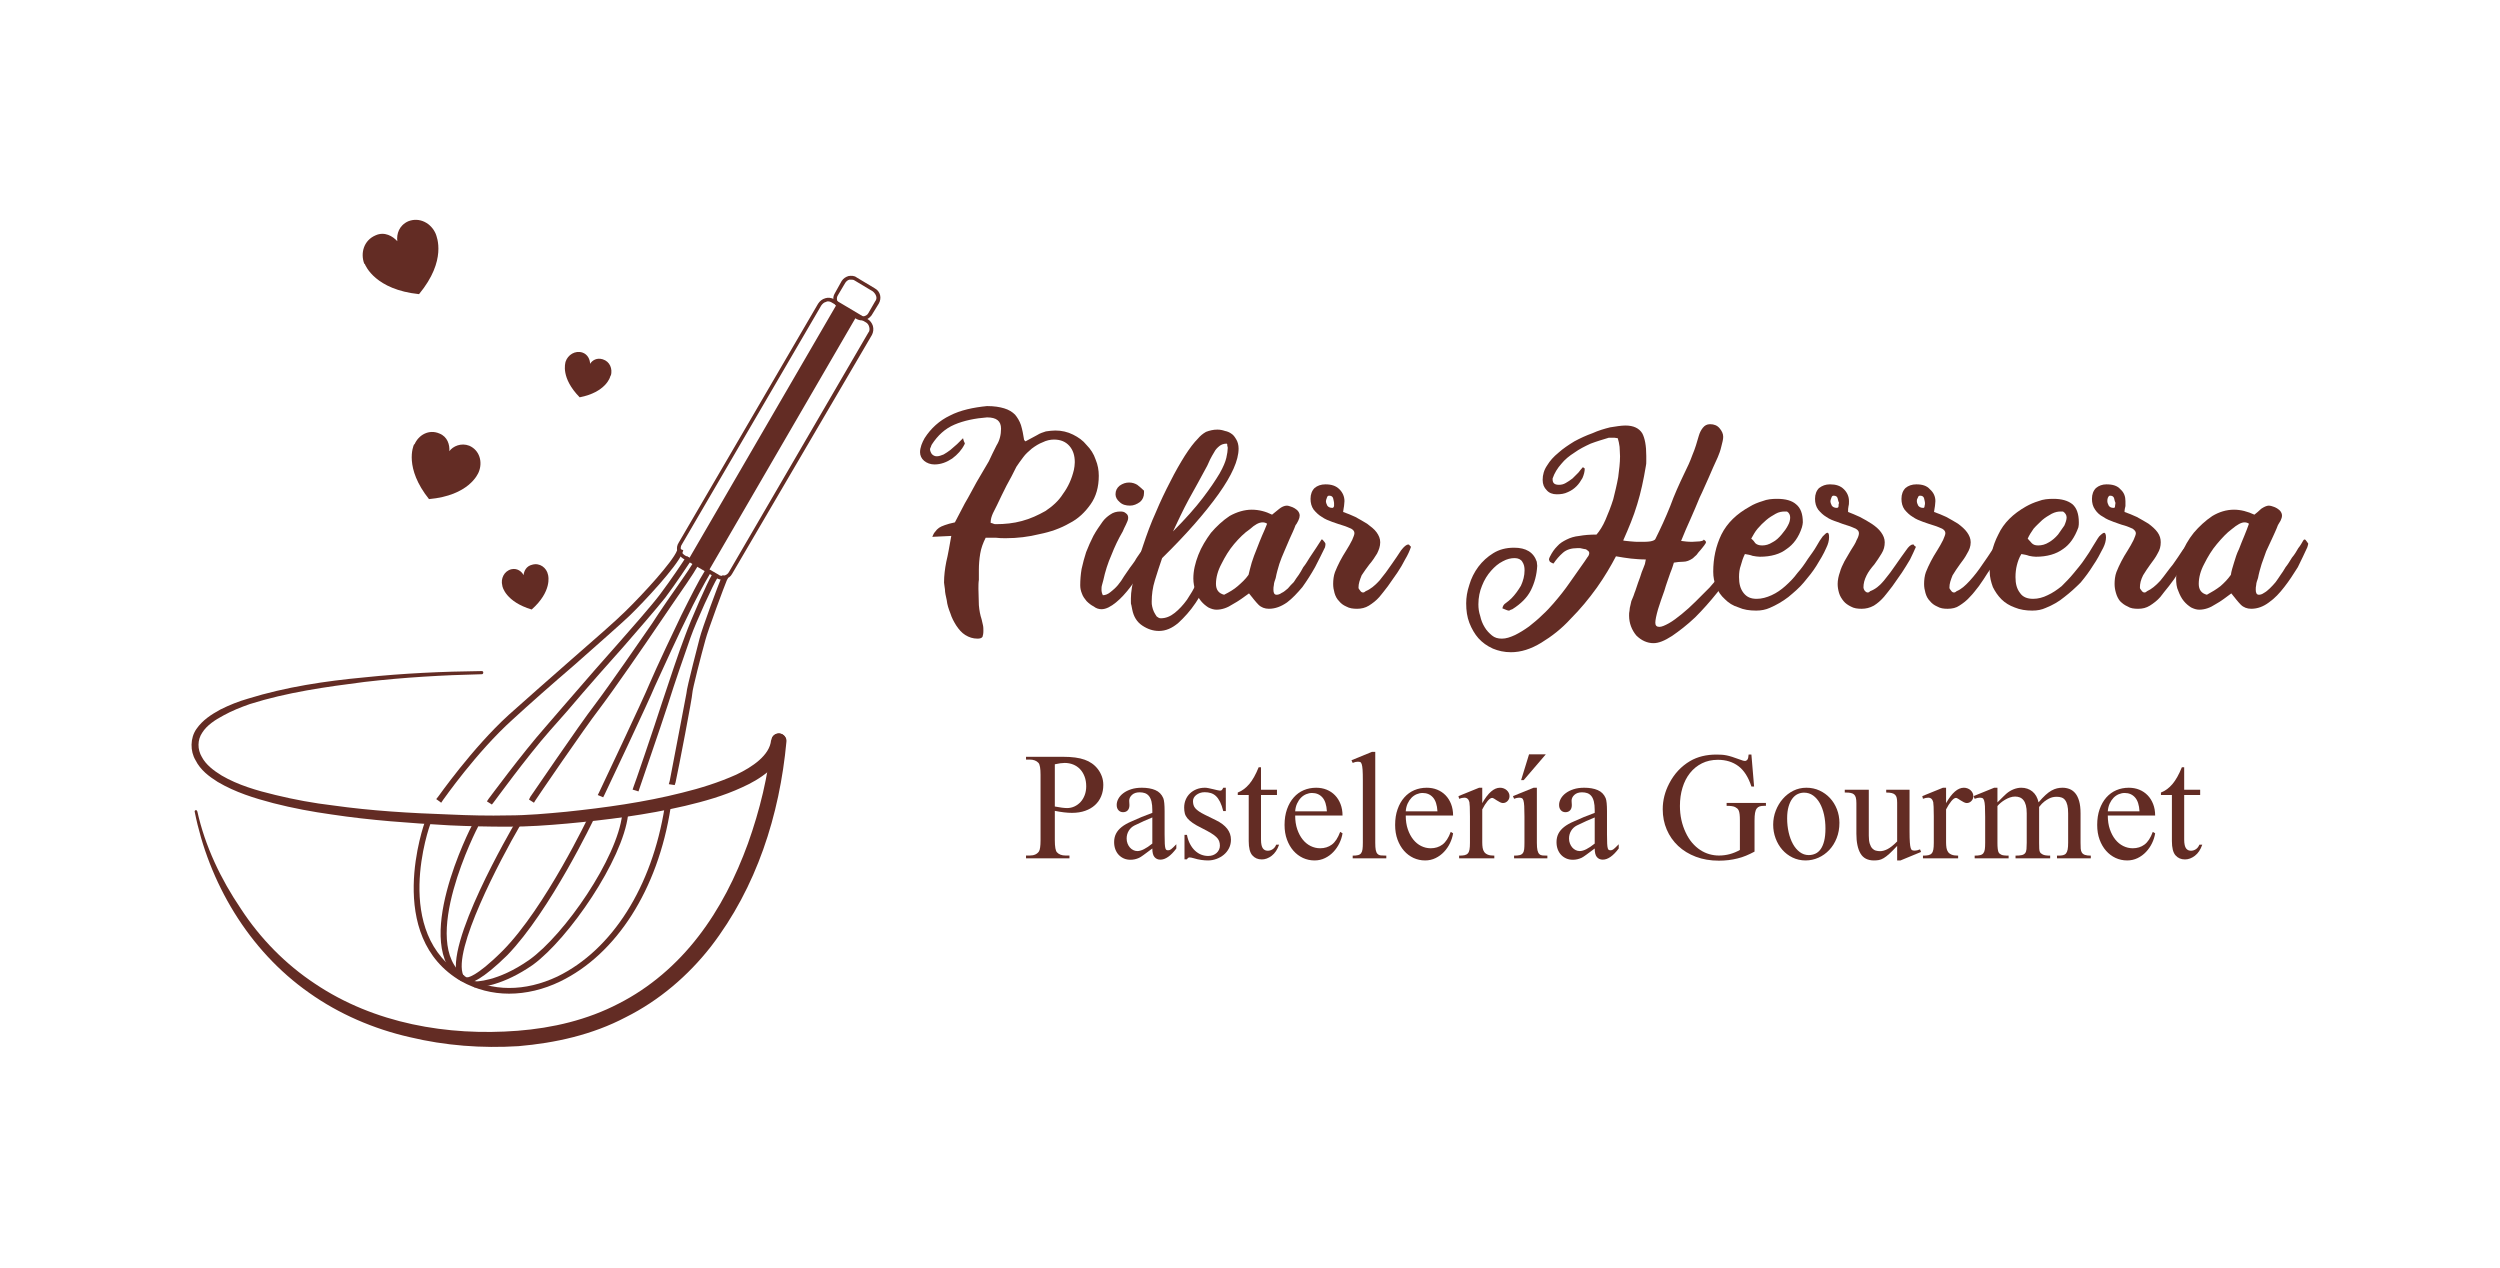 <svg width="272" height="138" viewBox="0 0 272 138" fill="none" xmlns="http://www.w3.org/2000/svg">
<g clip-path="url(#clip0_205_2)">
<mask id="mask0_205_2" style="mask-type:luminance" maskUnits="userSpaceOnUse" x="-34" y="7" width="185" height="185">
<path d="M-33.825 191.572H150.453V7.648H-33.825V191.572Z" fill="white"/>
</mask>
<g mask="url(#mask0_205_2)">
<path fill-rule="evenodd" clip-rule="evenodd" d="M21.468 88.271C22.306 92.062 24.028 95.655 26.195 98.857C28.311 102.106 31.068 104.913 34.268 107.027C40.718 111.361 48.692 112.739 56.324 112.147C60.114 111.853 63.904 110.966 67.302 109.195C70.698 107.473 73.652 104.913 75.966 101.907C78.327 98.857 80.052 95.411 81.38 91.767C82.66 88.174 83.596 84.383 83.94 80.591V80.543C83.99 80.101 84.383 79.754 84.826 79.805C85.27 79.854 85.615 80.247 85.564 80.69C84.826 88.666 82.316 96.543 77.344 102.991C74.882 106.142 71.732 108.85 68.088 110.671C64.446 112.591 60.408 113.478 56.42 113.822C52.434 114.069 48.446 113.773 44.558 112.837C40.667 111.951 36.878 110.327 33.628 108.013C27.031 103.386 22.699 96.001 21.174 88.271C21.174 88.222 21.223 88.174 21.32 88.123C21.371 88.123 21.419 88.174 21.419 88.222L21.468 88.271Z" fill="#632C24"/>
</g>
<mask id="mask1_205_2" style="mask-type:luminance" maskUnits="userSpaceOnUse" x="-34" y="7" width="185" height="185">
<path d="M-33.825 191.572H150.453V7.648H-33.825V191.572Z" fill="white"/>
</mask>
<g mask="url(#mask1_205_2)">
<path fill-rule="evenodd" clip-rule="evenodd" d="M52.434 73.355C48.151 73.453 43.916 73.7 39.683 74.192C35.451 74.733 31.216 75.324 27.179 76.604C26.196 76.949 25.211 77.344 24.323 77.835C23.39 78.327 22.503 78.919 22.009 79.705C21.468 80.495 21.468 81.528 21.962 82.364C22.404 83.201 23.241 83.841 24.127 84.383C25.899 85.416 27.919 86.007 29.985 86.5C32.003 86.991 34.12 87.385 36.237 87.632C40.423 88.223 44.655 88.469 48.889 88.616C51.056 88.716 53.172 88.764 55.288 88.716C57.358 88.716 59.523 88.517 61.591 88.321C65.823 87.879 70.108 87.287 74.192 86.253C76.212 85.761 78.231 85.121 80.1 84.284C81.872 83.447 83.744 82.167 83.892 80.543H83.94C83.94 80.052 84.383 79.755 84.827 79.805C85.269 79.853 85.564 80.248 85.516 80.691C85.368 82.069 84.531 83.151 83.645 83.891C82.71 84.677 81.724 85.22 80.74 85.663C78.722 86.599 76.604 87.189 74.537 87.68C70.304 88.665 66.022 89.207 61.739 89.601C59.571 89.797 57.456 89.945 55.288 89.945C53.123 89.945 51.005 89.896 48.889 89.797C44.607 89.551 40.324 89.256 36.09 88.616C33.972 88.321 31.855 87.927 29.739 87.385C27.672 86.844 25.603 86.204 23.684 85.072C22.748 84.481 21.814 83.792 21.272 82.708C20.681 81.724 20.681 80.296 21.371 79.312C22.059 78.327 22.995 77.736 23.98 77.195C24.964 76.703 25.95 76.309 26.983 76.013C31.117 74.733 35.4 74.095 39.633 73.7C43.868 73.257 48.151 73.06 52.434 73.011C52.484 73.011 52.581 73.06 52.581 73.159C52.581 73.257 52.532 73.355 52.434 73.355Z" fill="#632C24"/>
</g>
<mask id="mask2_205_2" style="mask-type:luminance" maskUnits="userSpaceOnUse" x="-34" y="7" width="185" height="185">
<path d="M-33.825 191.572H150.453V7.648H-33.825V191.572Z" fill="white"/>
</mask>
<g mask="url(#mask2_205_2)">
<path fill-rule="evenodd" clip-rule="evenodd" d="M90.094 32.791C90.044 32.791 89.946 32.791 89.898 32.84C89.651 32.889 89.503 33.038 89.355 33.233L74.192 59.227C74.044 59.423 74.044 59.669 74.095 59.868C74.144 60.112 74.291 60.26 74.488 60.408L78.18 62.524C78.327 62.672 78.574 62.672 78.772 62.624C79.018 62.575 79.215 62.427 79.312 62.23L94.475 36.187C94.623 36.04 94.623 35.794 94.575 35.597C94.524 35.349 94.376 35.155 94.18 35.056L90.536 32.939C90.388 32.84 90.242 32.791 90.094 32.791ZM78.574 63.067C78.378 63.067 78.131 63.017 77.935 62.871L74.291 60.754C73.996 60.555 73.8 60.311 73.7 59.965C73.602 59.669 73.652 59.325 73.848 59.031L89.011 33.038C89.208 32.742 89.455 32.544 89.799 32.447C90.094 32.348 90.439 32.398 90.735 32.544L94.376 34.709C94.671 34.859 94.87 35.155 94.968 35.45C95.066 35.794 95.018 36.139 94.87 36.435L79.658 62.427C79.51 62.723 79.215 62.919 78.92 63.017C78.772 63.067 78.674 63.067 78.574 63.067Z" fill="#632C24"/>
</g>
<mask id="mask3_205_2" style="mask-type:luminance" maskUnits="userSpaceOnUse" x="-34" y="7" width="185" height="185">
<path d="M-33.825 191.572H150.453V7.648H-33.825V191.572Z" fill="white"/>
</mask>
<g mask="url(#mask3_205_2)">
<path fill-rule="evenodd" clip-rule="evenodd" d="M77.147 62.033L74.972 60.769L91.079 33.037L93.253 34.301L77.147 62.033Z" fill="#632C24"/>
</g>
<mask id="mask4_205_2" style="mask-type:luminance" maskUnits="userSpaceOnUse" x="-34" y="7" width="185" height="185">
<path d="M-33.825 191.572H150.453V7.648H-33.825V191.572Z" fill="white"/>
</mask>
<g mask="url(#mask4_205_2)">
<path fill-rule="evenodd" clip-rule="evenodd" d="M92.605 30.427H92.409C92.21 30.478 92.064 30.626 91.964 30.774L91.177 32.102C90.93 32.447 91.078 32.939 91.424 33.134L93.392 34.367C93.59 34.465 93.786 34.465 93.984 34.414C94.18 34.367 94.377 34.267 94.476 34.071L95.213 32.791C95.509 32.447 95.313 32.003 94.969 31.707L93 30.526C92.852 30.427 92.753 30.427 92.605 30.427ZM93.786 34.859C93.59 34.859 93.392 34.809 93.196 34.71L91.226 33.481C90.684 33.185 90.488 32.447 90.832 31.905L91.572 30.575C91.768 30.279 92.014 30.131 92.31 30.035C92.605 29.985 92.949 29.985 93.196 30.182L95.165 31.363C95.804 31.707 95.952 32.447 95.608 33.037L94.821 34.318C94.624 34.562 94.377 34.761 94.081 34.809C93.984 34.859 93.885 34.859 93.786 34.859Z" fill="#632C24"/>
</g>
<mask id="mask5_205_2" style="mask-type:luminance" maskUnits="userSpaceOnUse" x="-34" y="7" width="185" height="185">
<path d="M-33.825 191.572H150.453V7.648H-33.825V191.572Z" fill="white"/>
</mask>
<g mask="url(#mask5_205_2)">
<path fill-rule="evenodd" clip-rule="evenodd" d="M55.388 108.111C53.566 108.111 51.844 107.669 50.22 106.783C41.702 101.907 46.181 89.551 46.232 89.403L46.822 89.65C46.772 89.749 42.489 101.613 50.514 106.193C53.517 107.915 57.11 107.915 60.656 106.241C66.612 103.335 70.944 96.493 72.322 87.779L72.964 87.879C71.584 96.789 67.054 103.829 60.95 106.783C59.129 107.669 57.209 108.111 55.388 108.111Z" fill="#632C24"/>
</g>
<mask id="mask6_205_2" style="mask-type:luminance" maskUnits="userSpaceOnUse" x="-34" y="7" width="185" height="185">
<path d="M-33.825 191.572H150.453V7.648H-33.825V191.572Z" fill="white"/>
</mask>
<g mask="url(#mask6_205_2)">
<path fill-rule="evenodd" clip-rule="evenodd" d="M50.169 106.732C44.606 102.943 51.154 90.143 51.449 89.602L52.039 89.896C51.942 90.044 45.444 102.696 50.563 106.192L50.169 106.732Z" fill="#632C24"/>
</g>
<mask id="mask7_205_2" style="mask-type:luminance" maskUnits="userSpaceOnUse" x="-34" y="7" width="185" height="185">
<path d="M-33.825 191.572H150.453V7.648H-33.825V191.572Z" fill="white"/>
</mask>
<g mask="url(#mask7_205_2)">
<path fill-rule="evenodd" clip-rule="evenodd" d="M49.825 106.388C48.2 102.892 55.732 90.092 56.029 89.551L56.569 89.848C54.452 93.49 49.184 103.434 50.416 106.142L49.825 106.388Z" fill="#632C24"/>
</g>
<mask id="mask8_205_2" style="mask-type:luminance" maskUnits="userSpaceOnUse" x="-34" y="7" width="185" height="185">
<path d="M-33.825 191.572H150.453V7.648H-33.825V191.572Z" fill="white"/>
</mask>
<g mask="url(#mask8_205_2)">
<path fill-rule="evenodd" clip-rule="evenodd" d="M50.81 106.979C50.711 106.979 50.611 106.931 50.563 106.931L50.858 106.34L50.711 106.635L50.81 106.34C50.81 106.34 51.695 106.437 54.698 103.433C59.327 98.757 64.052 88.814 64.1 88.716L64.691 88.96C64.643 89.06 59.868 99.103 55.191 103.927C52.484 106.584 51.302 106.979 50.81 106.979Z" fill="#632C24"/>
</g>
<mask id="mask9_205_2" style="mask-type:luminance" maskUnits="userSpaceOnUse" x="-34" y="7" width="185" height="185">
<path d="M-33.825 191.572H150.453V7.648H-33.825V191.572Z" fill="white"/>
</mask>
<g mask="url(#mask9_205_2)">
<path fill-rule="evenodd" clip-rule="evenodd" d="M51.744 107.422H51.596L51.647 106.783C51.647 106.783 54.108 106.88 57.604 104.419C61.444 101.663 67.153 93.391 67.696 88.616L68.335 88.666C67.744 93.588 61.887 102.106 57.996 104.96C54.747 107.226 52.336 107.422 51.744 107.422Z" fill="#632C24"/>
</g>
<mask id="mask10_205_2" style="mask-type:luminance" maskUnits="userSpaceOnUse" x="-34" y="7" width="185" height="185">
<path d="M-33.825 191.572H150.453V7.648H-33.825V191.572Z" fill="white"/>
</mask>
<g mask="url(#mask10_205_2)">
<path fill-rule="evenodd" clip-rule="evenodd" d="M48.003 87.337L47.462 86.942L47.659 86.695C47.709 86.647 51.351 81.429 55.339 77.787C57.21 76.113 59.67 73.948 62.083 71.83C64.691 69.565 67.103 67.449 68.039 66.513C70.008 64.593 73.159 61.148 73.653 59.917L73.75 59.621L74.341 59.867L74.243 60.163C73.653 61.639 70.058 65.48 68.482 67.005C67.549 67.891 65.086 70.057 62.526 72.322C60.114 74.39 57.603 76.605 55.782 78.278C51.794 81.871 48.25 86.992 48.199 87.042L48.003 87.337Z" fill="#632C24"/>
</g>
<mask id="mask11_205_2" style="mask-type:luminance" maskUnits="userSpaceOnUse" x="-34" y="7" width="185" height="185">
<path d="M-33.825 191.572H150.453V7.648H-33.825V191.572Z" fill="white"/>
</mask>
<g mask="url(#mask11_205_2)">
<path fill-rule="evenodd" clip-rule="evenodd" d="M53.517 87.533L52.976 87.189L53.172 86.894C53.222 86.844 56.767 82.018 59.327 79.116L61.197 76.949C63.362 74.438 66.365 70.993 67.35 69.909C68.433 68.68 70.993 65.774 71.831 64.641C72.912 63.214 74.538 60.802 74.538 60.753L74.734 60.506L75.276 60.85L75.08 61.148C75.08 61.148 73.454 63.608 72.372 65.036C71.436 66.217 68.876 69.17 67.843 70.352C66.859 71.436 63.856 74.833 61.688 77.392L59.817 79.509C57.258 82.413 53.764 87.238 53.713 87.286L53.517 87.533Z" fill="#632C24"/>
</g>
<mask id="mask12_205_2" style="mask-type:luminance" maskUnits="userSpaceOnUse" x="-34" y="7" width="185" height="185">
<path d="M-33.825 191.572H150.453V7.648H-33.825V191.572Z" fill="white"/>
</mask>
<g mask="url(#mask12_205_2)">
<path fill-rule="evenodd" clip-rule="evenodd" d="M58.095 87.337L57.554 86.992L57.7 86.695C57.751 86.647 63.019 78.869 64.691 76.704C66.366 74.487 69.714 69.614 70.943 67.842C71.338 67.202 71.928 66.365 72.52 65.48C73.602 63.904 74.882 62.13 75.375 61.295L75.523 60.998L76.064 61.343L75.915 61.59C75.424 62.475 74.144 64.298 73.06 65.873C72.47 66.758 71.879 67.596 71.484 68.186C70.255 70.007 66.907 74.881 65.232 77.097C63.56 79.263 58.291 86.992 58.243 87.09L58.095 87.337Z" fill="#632C24"/>
</g>
<mask id="mask13_205_2" style="mask-type:luminance" maskUnits="userSpaceOnUse" x="-34" y="7" width="185" height="185">
<path d="M-33.825 191.572H150.453V7.648H-33.825V191.572Z" fill="white"/>
</mask>
<g mask="url(#mask13_205_2)">
<path fill-rule="evenodd" clip-rule="evenodd" d="M65.627 86.746L65.036 86.5L65.184 86.205C65.232 86.105 70.058 75.914 70.648 74.438C71.288 72.912 73.75 67.694 74.144 66.906C75.08 65.036 76.014 63.165 76.703 62.082L76.9 61.836L77.442 62.181L77.246 62.428C76.604 63.509 75.62 65.332 74.734 67.202C74.291 68.038 71.879 73.257 71.24 74.685C70.648 76.161 65.971 86.057 65.775 86.452L65.627 86.746Z" fill="#632C24"/>
</g>
<mask id="mask14_205_2" style="mask-type:luminance" maskUnits="userSpaceOnUse" x="-34" y="7" width="185" height="185">
<path d="M-33.825 191.572H150.453V7.648H-33.825V191.572Z" fill="white"/>
</mask>
<g mask="url(#mask14_205_2)">
<path fill-rule="evenodd" clip-rule="evenodd" d="M69.467 86.106L68.828 85.909L68.926 85.614C68.975 85.564 71.19 79.067 72.027 76.456C72.864 73.947 73.8 71.092 74.538 69.171C75.178 67.4 76.999 63.263 77.442 62.575L77.64 62.278L78.18 62.624L78.032 62.919C77.64 63.51 75.768 67.547 75.128 69.367C74.439 71.336 73.455 74.143 72.668 76.655C71.831 79.263 69.566 85.761 69.566 85.811L69.467 86.106Z" fill="#632C24"/>
</g>
<mask id="mask15_205_2" style="mask-type:luminance" maskUnits="userSpaceOnUse" x="-34" y="7" width="185" height="185">
<path d="M-33.825 191.572H150.453V7.648H-33.825V191.572Z" fill="white"/>
</mask>
<g mask="url(#mask15_205_2)">
<path fill-rule="evenodd" clip-rule="evenodd" d="M73.406 85.416L72.764 85.319L72.864 84.974C73.554 81.331 74.635 75.767 74.686 75.423C74.686 74.882 76.114 69.515 76.114 69.467C76.36 68.433 78.23 63.411 78.475 62.871L78.624 62.575L79.215 62.871L79.067 63.166C78.87 63.608 76.999 68.629 76.752 69.614C76.31 71.189 75.324 75.029 75.324 75.423C75.324 75.865 73.848 83.546 73.503 85.121L73.406 85.416Z" fill="#632C24"/>
</g>
<mask id="mask16_205_2" style="mask-type:luminance" maskUnits="userSpaceOnUse" x="-34" y="7" width="185" height="185">
<path d="M-33.825 191.572H150.453V7.648H-33.825V191.572Z" fill="white"/>
</mask>
<g mask="url(#mask16_205_2)">
<path fill-rule="evenodd" clip-rule="evenodd" d="M52.09 51.351C52.532 50.267 52.187 48.987 51.056 48.494C50.168 48.15 49.283 48.545 48.89 49.086C48.939 48.397 48.692 47.51 47.807 47.166C46.675 46.674 45.543 47.314 45.099 48.346H45.05C44.952 48.545 43.967 50.907 46.675 54.303C51.006 53.91 51.991 51.597 52.09 51.351Z" fill="#632C24"/>
</g>
<mask id="mask17_205_2" style="mask-type:luminance" maskUnits="userSpaceOnUse" x="-34" y="7" width="185" height="185">
<path d="M-33.825 191.572H150.453V7.648H-33.825V191.572Z" fill="white"/>
</mask>
<g mask="url(#mask17_205_2)">
<path fill-rule="evenodd" clip-rule="evenodd" d="M59.622 62.525C59.474 61.786 58.736 61.197 57.899 61.442C57.258 61.59 57.011 62.13 56.963 62.575C56.767 62.181 56.274 61.786 55.634 61.934C54.846 62.13 54.451 62.967 54.65 63.707C54.65 63.855 55.044 65.479 57.848 66.315C60.064 64.346 59.67 62.673 59.622 62.525Z" fill="#632C24"/>
</g>
<mask id="mask18_205_2" style="mask-type:luminance" maskUnits="userSpaceOnUse" x="-34" y="7" width="185" height="185">
<path d="M-33.825 191.572H150.453V7.648H-33.825V191.572Z" fill="white"/>
</mask>
<g mask="url(#mask18_205_2)">
<path fill-rule="evenodd" clip-rule="evenodd" d="M66.416 40.865H66.464C66.661 40.127 66.365 39.339 65.578 39.091C64.938 38.896 64.446 39.191 64.2 39.585C64.2 39.141 63.953 38.551 63.362 38.355C62.576 38.107 61.788 38.6 61.541 39.339C61.492 39.535 60.998 41.112 63.068 43.227C65.874 42.685 66.416 41.061 66.416 40.865Z" fill="#632C24"/>
</g>
<mask id="mask19_205_2" style="mask-type:luminance" maskUnits="userSpaceOnUse" x="-34" y="7" width="185" height="185">
<path d="M-33.825 191.572H150.453V7.648H-33.825V191.572Z" fill="white"/>
</mask>
<g mask="url(#mask19_205_2)">
<path fill-rule="evenodd" clip-rule="evenodd" d="M47.413 25.455C46.919 24.275 45.639 23.586 44.41 24.078C43.425 24.52 43.13 25.455 43.227 26.243C42.735 25.702 41.85 25.159 40.865 25.603C39.586 26.144 39.191 27.523 39.634 28.704H39.682C39.782 28.951 40.865 31.511 45.591 32.003C48.643 28.31 47.511 25.751 47.413 25.455Z" fill="#632C24"/>
</g>
<mask id="mask20_205_2" style="mask-type:luminance" maskUnits="userSpaceOnUse" x="83" y="-74" width="185" height="185">
<path d="M83.48 110.86H267.758V-73.064H83.48V110.86Z" fill="white"/>
</mask>
<g mask="url(#mask20_205_2)">
<path fill-rule="evenodd" clip-rule="evenodd" d="M107.781 56.881C107.88 56.932 108.028 56.932 108.076 56.98C108.176 57.029 108.273 57.029 108.372 57.029C109.308 57.029 110.292 56.932 111.179 56.685C112.113 56.439 112.949 56.044 113.739 55.601C114.476 55.109 115.165 54.52 115.657 53.731C116.199 52.993 116.593 52.156 116.84 51.123C116.888 50.876 116.937 50.58 116.937 50.285C116.937 49.547 116.741 48.957 116.347 48.512C115.952 48.069 115.412 47.824 114.672 47.824C114.28 47.824 113.837 47.921 113.443 48.12C113.049 48.267 112.655 48.512 112.26 48.808C111.916 49.104 111.572 49.4 111.327 49.744C111.031 50.137 110.784 50.481 110.588 50.777C110.243 51.467 109.899 52.156 109.504 52.845C109.16 53.535 108.815 54.224 108.471 54.963C108.323 55.257 108.176 55.553 108.028 55.848C107.88 56.192 107.781 56.489 107.781 56.881ZM103.499 58.309L101.431 58.408C101.529 58.161 101.628 57.965 101.776 57.817C101.873 57.669 101.972 57.571 102.168 57.423C102.316 57.324 102.513 57.227 102.809 57.128C103.056 57.029 103.448 56.932 103.893 56.833L104.975 54.764C105.417 54.027 105.812 53.24 106.255 52.451C106.697 51.713 107.14 50.924 107.585 50.187C107.831 49.644 108.125 49.055 108.42 48.464C108.767 47.921 108.913 47.283 108.913 46.641C108.913 45.805 108.42 45.412 107.387 45.412C106.107 45.509 104.876 45.756 103.843 46.199C102.809 46.641 102.021 47.38 101.381 48.364C101.333 48.464 101.283 48.563 101.283 48.611C101.235 48.711 101.185 48.808 101.185 48.857C101.185 49.055 101.283 49.252 101.381 49.4C101.529 49.547 101.677 49.644 101.924 49.644C102.168 49.644 102.415 49.547 102.661 49.448C102.908 49.3 103.153 49.153 103.4 48.957C103.647 48.759 103.893 48.512 104.137 48.316C104.384 48.069 104.58 47.873 104.779 47.677C104.827 47.824 104.827 47.921 104.876 48.021C104.927 48.12 104.975 48.217 104.975 48.267C104.975 48.316 104.927 48.316 104.927 48.364C104.631 48.957 104.188 49.448 103.596 49.891C103.005 50.285 102.367 50.532 101.677 50.532C101.235 50.532 100.84 50.384 100.544 50.137C100.249 49.891 100.101 49.547 100.101 49.201C100.101 48.957 100.151 48.711 100.249 48.415C100.348 48.168 100.445 47.921 100.593 47.677C101.283 46.593 102.219 45.756 103.351 45.215C104.484 44.624 105.911 44.328 107.387 44.181C108.176 44.181 108.767 44.28 109.257 44.428C109.751 44.575 110.145 44.82 110.44 45.117C110.685 45.412 110.932 45.805 111.08 46.248C111.227 46.741 111.327 47.232 111.425 47.873C111.425 47.873 111.473 47.921 111.572 48.021L112.852 47.331C113.148 47.135 113.492 47.036 113.787 46.937C114.132 46.888 114.476 46.84 114.82 46.84C115.509 46.84 116.151 46.988 116.741 47.283C117.332 47.577 117.825 47.921 118.217 48.415C118.66 48.857 119.005 49.4 119.201 49.991C119.448 50.58 119.548 51.171 119.548 51.761C119.548 52.993 119.252 54.027 118.66 54.863C118.069 55.7 117.332 56.439 116.347 56.932C115.412 57.472 114.329 57.867 113.097 58.112C111.916 58.408 110.685 58.556 109.456 58.556C109.061 58.556 108.717 58.556 108.372 58.507H107.24C106.944 59.097 106.748 59.639 106.649 60.229C106.551 60.82 106.501 61.411 106.501 62.001V63.085C106.453 63.38 106.453 63.724 106.453 64.069C106.453 64.66 106.501 65.251 106.501 65.841C106.551 66.433 106.649 66.924 106.796 67.368C106.845 67.564 106.896 67.811 106.944 68.008C106.993 68.204 106.993 68.451 106.993 68.648C106.993 68.943 106.944 69.14 106.896 69.288C106.796 69.436 106.6 69.484 106.353 69.484C105.86 69.484 105.417 69.337 105.025 69.091C104.631 68.844 104.336 68.5 104.04 68.057C103.793 67.663 103.547 67.22 103.4 66.728C103.204 66.235 103.056 65.792 103.005 65.301C102.908 64.856 102.809 64.464 102.809 64.119C102.76 63.724 102.711 63.479 102.711 63.38C102.711 62.641 102.809 61.853 102.957 61.116C103.153 60.329 103.3 59.392 103.499 58.309Z" fill="#632C24"/>
</g>
<mask id="mask21_205_2" style="mask-type:luminance" maskUnits="userSpaceOnUse" x="83" y="-74" width="185" height="185">
<path d="M83.48 110.86H267.758V-73.064H83.48V110.86Z" fill="white"/>
</mask>
<g mask="url(#mask21_205_2)">
<path fill-rule="evenodd" clip-rule="evenodd" d="M124.469 53.387V53.633C124.469 54.026 124.321 54.373 124.027 54.617C123.683 54.863 123.337 55.011 122.944 55.011C122.501 55.011 122.108 54.913 121.812 54.617C121.517 54.373 121.369 54.077 121.369 53.779C121.369 53.387 121.517 53.093 121.812 52.846C122.156 52.599 122.501 52.499 122.845 52.499C123.189 52.499 123.484 52.599 123.731 52.746C123.977 52.945 124.224 53.141 124.469 53.387ZM119.991 64.759C120.237 64.759 120.532 64.661 120.828 64.414C121.072 64.217 121.369 63.971 121.615 63.675C121.861 63.381 122.108 63.037 122.304 62.691C122.551 62.347 122.747 62.051 122.944 61.757C123.092 61.558 123.288 61.311 123.484 61.017C123.632 60.722 123.831 60.477 124.027 60.181C124.224 59.934 124.421 59.687 124.617 59.491C124.815 59.245 124.963 59.146 125.111 59.146C125.209 59.146 125.307 59.197 125.455 59.294C125.601 59.345 125.652 59.442 125.652 59.541C125.652 59.639 125.601 59.687 125.553 59.835C125.504 59.934 125.455 60.031 125.357 60.131C125.061 60.625 124.716 61.214 124.321 61.905C123.879 62.642 123.436 63.281 122.944 63.922C122.451 64.561 121.96 65.103 121.417 65.546C120.876 65.989 120.335 66.283 119.843 66.283C119.548 66.283 119.252 66.187 119.005 65.989C118.711 65.841 118.464 65.645 118.217 65.398C118.021 65.154 117.825 64.907 117.725 64.611C117.579 64.266 117.529 63.971 117.529 63.675C117.529 63.085 117.579 62.494 117.677 61.905C117.825 61.263 117.972 60.673 118.168 60.082C118.415 59.442 118.66 58.901 118.957 58.309C119.252 57.769 119.596 57.275 119.941 56.785C120.187 56.438 120.481 56.193 120.777 55.995C121.123 55.749 121.467 55.651 121.909 55.651C122.156 55.651 122.352 55.701 122.501 55.849C122.649 55.947 122.747 56.095 122.747 56.339C122.747 56.538 122.649 56.785 122.501 57.079C122.352 57.375 122.255 57.571 122.156 57.818C121.664 58.655 121.271 59.491 120.925 60.378C120.532 61.263 120.237 62.199 120.039 63.134C119.991 63.331 119.941 63.479 119.892 63.675C119.843 63.823 119.843 64.021 119.843 64.169C119.843 64.365 119.892 64.561 119.991 64.759Z" fill="#632C24"/>
</g>
<mask id="mask22_205_2" style="mask-type:luminance" maskUnits="userSpaceOnUse" x="83" y="-74" width="185" height="185">
<path d="M83.48 110.86H267.758V-73.064H83.48V110.86Z" fill="white"/>
</mask>
<g mask="url(#mask22_205_2)">
<path fill-rule="evenodd" clip-rule="evenodd" d="M131.263 50.827C130.625 52.009 129.983 53.189 129.345 54.322C128.703 55.505 128.162 56.685 127.622 57.818C128.999 56.438 130.082 55.209 130.869 54.174C131.658 53.141 132.249 52.255 132.691 51.517C133.085 50.827 133.331 50.237 133.429 49.793C133.529 49.35 133.577 49.006 133.577 48.759C133.577 48.661 133.577 48.611 133.529 48.513V48.365L133.479 48.267C133.134 48.267 132.889 48.365 132.691 48.513C132.446 48.71 132.249 48.906 132.101 49.202C131.953 49.449 131.805 49.695 131.658 49.99C131.51 50.286 131.411 50.581 131.263 50.827ZM126.439 60.722C126.194 61.461 125.897 62.297 125.653 63.134C125.406 63.922 125.306 64.709 125.306 65.449C125.306 65.645 125.306 65.793 125.357 65.989C125.406 66.187 125.454 66.383 125.553 66.581C125.653 66.777 125.75 66.925 125.849 67.073C125.995 67.171 126.095 67.269 126.291 67.269C126.833 67.269 127.325 67.073 127.818 66.678C128.309 66.283 128.754 65.793 129.146 65.25C129.541 64.661 129.885 64.07 130.182 63.479C130.477 62.889 130.771 62.395 130.969 62.001C130.969 61.953 131.067 61.757 131.165 61.461C131.314 61.165 131.462 60.869 131.558 60.574C131.706 60.23 131.854 59.983 132.002 59.687C132.199 59.442 132.347 59.294 132.494 59.294C132.642 59.294 132.741 59.393 132.838 59.541C132.889 59.639 132.938 59.787 132.938 59.885C132.938 59.983 132.938 60.082 132.889 60.181C132.543 60.967 132.101 61.854 131.658 62.838C131.165 63.823 130.673 64.709 130.082 65.597C129.491 66.482 128.851 67.171 128.213 67.762C127.522 68.353 126.833 68.647 126.095 68.647C125.454 68.647 124.863 68.451 124.273 68.057C123.683 67.663 123.337 67.073 123.19 66.334L123.093 65.841C123.042 65.743 123.042 65.645 123.042 65.497V65.103C123.042 64.414 123.19 63.577 123.437 62.543C123.683 61.558 123.978 60.477 124.373 59.345C124.765 58.162 125.209 56.931 125.75 55.749C126.242 54.569 126.785 53.435 127.325 52.402C127.866 51.319 128.409 50.385 128.902 49.597C129.442 48.759 129.885 48.169 130.329 47.726C130.574 47.43 130.869 47.183 131.215 46.987C131.609 46.839 132.002 46.741 132.446 46.741C132.741 46.741 132.986 46.79 133.282 46.889C133.529 46.937 133.775 47.037 133.971 47.183C134.218 47.331 134.365 47.578 134.513 47.825C134.661 48.07 134.759 48.415 134.759 48.807C134.759 50.087 134.021 51.713 132.594 53.731C131.115 55.799 129.098 58.113 126.439 60.722Z" fill="#632C24"/>
</g>
<mask id="mask23_205_2" style="mask-type:luminance" maskUnits="userSpaceOnUse" x="83" y="-74" width="185" height="185">
<path d="M83.48 110.86H267.758V-73.064H83.48V110.86Z" fill="white"/>
</mask>
<g mask="url(#mask23_205_2)">
<path fill-rule="evenodd" clip-rule="evenodd" d="M137.861 56.98C137.713 56.882 137.566 56.833 137.368 56.833C136.973 56.833 136.53 57.079 135.989 57.571C135.398 57.966 134.808 58.555 134.266 59.197C133.726 59.835 133.281 60.574 132.889 61.362C132.494 62.1 132.297 62.838 132.297 63.527C132.297 64.168 132.593 64.561 133.184 64.709C133.774 64.414 134.266 64.118 134.661 63.774C135.054 63.428 135.497 63.036 135.841 62.543C135.94 62.148 136.04 61.706 136.186 61.215C136.334 60.722 136.53 60.23 136.729 59.736C136.925 59.197 137.121 58.751 137.32 58.261C137.516 57.818 137.713 57.375 137.861 56.98ZM141.306 62.543C141.454 62.347 141.602 62.051 141.798 61.706C142.045 61.411 142.241 61.067 142.488 60.672C142.734 60.328 142.93 59.983 143.177 59.639C143.373 59.344 143.572 59.048 143.718 58.802C143.768 58.655 143.866 58.655 143.965 58.802C144.113 58.95 144.162 59.048 144.21 59.146C144.21 59.245 144.21 59.344 144.162 59.541C143.866 60.181 143.472 60.919 143.078 61.706C142.636 62.494 142.193 63.184 141.701 63.874C141.16 64.513 140.617 65.103 140.026 65.546C139.386 65.989 138.746 66.235 138.057 66.235C137.614 66.235 137.22 66.087 136.925 65.793C136.63 65.498 136.286 65.054 135.892 64.561C135.35 64.955 134.76 65.398 134.118 65.743C133.528 66.136 132.937 66.334 132.348 66.334C132.052 66.334 131.757 66.235 131.461 66.087C131.165 65.891 130.92 65.694 130.673 65.398C130.426 65.103 130.23 64.709 130.082 64.317C129.934 63.922 129.836 63.428 129.836 62.938C129.836 62.1 130.034 61.263 130.377 60.378C130.721 59.491 131.214 58.703 131.757 57.966C132.348 57.275 133.037 56.636 133.774 56.143C134.561 55.7 135.398 55.454 136.186 55.454C136.973 55.454 137.713 55.651 138.401 55.995C138.648 55.799 138.894 55.602 139.189 55.356C139.436 55.159 139.732 55.011 140.026 55.011C140.125 55.011 140.273 55.059 140.421 55.11C140.569 55.159 140.716 55.209 140.864 55.306C141.012 55.406 141.16 55.505 141.258 55.651C141.356 55.799 141.406 55.947 141.406 56.095C141.406 56.242 141.356 56.439 141.258 56.636C141.16 56.785 141.109 56.98 140.961 57.129C140.765 57.67 140.518 58.162 140.322 58.605C140.125 59.048 139.928 59.541 139.732 59.983C139.533 60.426 139.337 60.919 139.189 61.362C139.042 61.854 138.894 62.347 138.796 62.889C138.698 63.184 138.6 63.428 138.6 63.627C138.549 63.823 138.549 64.02 138.549 64.168C138.549 64.513 138.648 64.709 138.894 64.709C139.042 64.709 139.238 64.66 139.436 64.513C139.681 64.414 139.88 64.218 140.125 64.02C140.322 63.774 140.518 63.577 140.765 63.331C140.961 63.036 141.109 62.79 141.306 62.543Z" fill="#632C24"/>
</g>
<mask id="mask24_205_2" style="mask-type:luminance" maskUnits="userSpaceOnUse" x="83" y="-74" width="185" height="185">
<path d="M83.48 110.86H267.758V-73.064H83.48V110.86Z" fill="white"/>
</mask>
<g mask="url(#mask24_205_2)">
<path fill-rule="evenodd" clip-rule="evenodd" d="M145.146 54.716C145.146 54.617 145.097 54.469 145.048 54.224C144.998 54.026 144.852 53.929 144.605 53.929C144.505 53.929 144.408 53.977 144.358 54.175C144.309 54.321 144.261 54.421 144.261 54.52C144.261 54.666 144.309 54.815 144.408 55.011C144.505 55.158 144.704 55.257 144.95 55.257C145.048 55.257 145.097 55.209 145.146 55.06V54.716ZM153.516 59.492C153.368 59.934 153.17 60.377 152.874 60.869C152.63 61.362 152.333 61.853 152.037 62.296C151.693 62.789 151.35 63.281 151.004 63.775C150.66 64.217 150.365 64.612 150.07 64.956C149.724 65.349 149.33 65.645 148.937 65.892C148.544 66.136 148.101 66.236 147.657 66.236C147.213 66.236 146.821 66.186 146.474 65.989C146.132 65.841 145.885 65.645 145.688 65.398C145.441 65.153 145.294 64.856 145.194 64.512C145.097 64.169 145.048 63.873 145.048 63.528C145.048 63.133 145.097 62.642 145.245 62.248C145.393 61.853 145.589 61.461 145.785 61.066C145.984 60.673 146.23 60.279 146.474 59.884C146.721 59.492 146.918 59.147 147.116 58.752C147.264 58.408 147.361 58.161 147.361 58.013C147.361 57.817 147.264 57.67 147.017 57.523C146.77 57.424 146.474 57.276 146.132 57.177C145.785 57.08 145.393 56.932 144.95 56.784C144.556 56.637 144.161 56.489 143.818 56.242C143.472 56.044 143.177 55.749 142.93 55.455C142.685 55.111 142.586 54.716 142.586 54.273C142.586 53.78 142.734 53.388 143.029 53.092C143.325 52.845 143.718 52.697 144.21 52.697C144.852 52.697 145.342 52.845 145.737 53.24C146.081 53.584 146.278 54.026 146.278 54.52C146.278 54.716 146.23 54.912 146.23 55.06C146.18 55.257 146.18 55.455 146.132 55.701C146.574 55.848 147.017 56.044 147.46 56.242C147.902 56.489 148.345 56.733 148.74 56.98C149.134 57.276 149.528 57.571 149.773 57.916C150.02 58.26 150.168 58.604 150.168 58.998C150.168 59.441 150.02 59.836 149.824 60.229C149.577 60.624 149.33 61.016 148.986 61.41C148.69 61.805 148.396 62.2 148.149 62.592C147.953 63.085 147.805 63.478 147.805 63.922C147.805 64.021 147.854 64.118 147.953 64.217C148.05 64.365 148.149 64.464 148.297 64.464C148.396 64.464 148.493 64.413 148.592 64.316C149.085 64.118 149.577 63.724 150.07 63.184C150.561 62.592 151.004 62.001 151.398 61.41C151.793 60.869 152.137 60.329 152.432 59.884C152.777 59.441 153.022 59.245 153.22 59.245C153.269 59.245 153.317 59.245 153.368 59.344C153.417 59.393 153.465 59.441 153.516 59.492Z" fill="#632C24"/>
</g>
<mask id="mask25_205_2" style="mask-type:luminance" maskUnits="userSpaceOnUse" x="83" y="-74" width="185" height="185">
<path d="M83.48 110.86H267.758V-73.064H83.48V110.86Z" fill="white"/>
</mask>
<g mask="url(#mask25_205_2)">
<path fill-rule="evenodd" clip-rule="evenodd" d="M163.46 66.187C163.508 65.94 163.608 65.744 163.855 65.596C164.051 65.448 164.247 65.302 164.444 65.103C164.837 64.71 165.183 64.218 165.479 63.724C165.724 63.184 165.872 62.642 165.872 62.052C165.872 61.706 165.821 61.411 165.625 61.116C165.479 60.87 165.183 60.721 164.788 60.721C164.395 60.721 163.952 60.82 163.508 61.067C163.017 61.312 162.623 61.657 162.228 62.1C161.835 62.543 161.491 63.086 161.244 63.724C160.997 64.316 160.849 65.004 160.849 65.744C160.849 66.187 160.9 66.582 161.048 67.024C161.145 67.467 161.295 67.862 161.539 68.254C161.737 68.599 162.032 68.895 162.328 69.141C162.623 69.385 162.967 69.484 163.409 69.484C163.855 69.484 164.297 69.338 164.837 69.091C165.331 68.844 165.821 68.548 166.364 68.156C166.857 67.761 167.348 67.368 167.791 66.924C168.284 66.481 168.677 66.039 169.023 65.645C169.661 64.907 170.253 64.168 170.793 63.38C171.336 62.592 171.877 61.853 172.42 61.067C172.519 60.919 172.616 60.772 172.715 60.624C172.813 60.526 172.911 60.33 172.911 60.181C172.911 60.032 172.813 59.935 172.715 59.884C172.616 59.787 172.519 59.736 172.369 59.736C172.221 59.688 172.073 59.688 171.927 59.639H171.583C170.992 59.639 170.451 59.787 170.056 60.131C169.661 60.476 169.317 60.87 169.023 61.312C168.827 61.263 168.728 61.164 168.628 61.116C168.58 61.016 168.529 60.919 168.529 60.87C168.529 60.772 168.58 60.672 168.628 60.574C168.875 60.083 169.121 59.736 169.417 59.441C169.712 59.097 170.056 58.901 170.451 58.703C170.844 58.507 171.287 58.36 171.829 58.309C172.369 58.212 172.961 58.161 173.7 58.161C174.043 57.77 174.389 57.227 174.684 56.538C174.98 55.848 175.275 55.111 175.521 54.322C175.717 53.535 175.913 52.747 176.061 51.91C176.16 51.123 176.26 50.384 176.26 49.644C176.26 49.252 176.211 48.907 176.211 48.611C176.16 48.268 176.112 47.972 176.013 47.678C175.913 47.678 175.767 47.627 175.669 47.627H175.028C174.389 47.824 173.7 48.022 173.059 48.268C172.42 48.563 171.829 48.858 171.287 49.252C170.745 49.596 170.253 49.991 169.86 50.481C169.465 50.924 169.121 51.467 168.924 52.057V52.156C168.924 52.551 169.121 52.747 169.613 52.747C169.86 52.747 170.107 52.697 170.351 52.551C170.597 52.403 170.844 52.255 171.089 52.057C171.336 51.812 171.533 51.615 171.731 51.417C171.927 51.171 172.073 50.975 172.221 50.827L172.42 50.975C172.42 51.319 172.32 51.664 172.173 52.008C171.977 52.352 171.779 52.65 171.533 52.894C171.239 53.19 170.941 53.387 170.597 53.535C170.204 53.731 169.809 53.78 169.367 53.78C168.924 53.78 168.529 53.632 168.284 53.337C167.989 53.041 167.841 52.697 167.841 52.204C167.841 51.664 167.989 51.123 168.333 50.63C168.628 50.138 169.023 49.695 169.564 49.252C170.056 48.808 170.647 48.415 171.287 48.022C171.927 47.678 172.567 47.38 173.256 47.135C173.896 46.84 174.585 46.642 175.176 46.495C175.816 46.398 176.359 46.297 176.849 46.297C177.736 46.297 178.327 46.593 178.672 47.135C178.967 47.678 179.115 48.512 179.115 49.596V50.187C179.115 50.384 179.115 50.532 179.065 50.728C178.819 52.204 178.524 53.584 178.129 54.864C177.736 56.192 177.193 57.472 176.603 58.803C176.751 58.851 176.997 58.851 177.392 58.901C177.736 58.95 178.129 58.95 178.524 58.95C178.919 58.95 179.263 58.95 179.557 58.901C179.852 58.851 180.051 58.752 180.099 58.655C180.689 57.472 181.232 56.291 181.723 55.06C182.165 53.831 182.708 52.65 183.249 51.517C183.593 50.827 183.891 50.187 184.135 49.498C184.431 48.808 184.628 48.12 184.825 47.431C184.924 47.084 185.072 46.789 185.268 46.544C185.465 46.297 185.711 46.151 186.056 46.151C186.499 46.151 186.843 46.297 187.089 46.593C187.336 46.888 187.484 47.184 187.484 47.528C187.484 47.824 187.384 48.168 187.285 48.563C187.188 49.005 187.041 49.4 186.893 49.744C186.548 50.481 186.204 51.271 185.908 51.96C185.563 52.697 185.268 53.436 184.924 54.126C184.628 54.864 184.283 55.652 183.939 56.439C183.593 57.176 183.249 58.014 182.905 58.851C183.249 58.901 183.644 58.95 184.087 58.95C184.381 58.95 184.677 58.901 184.924 58.901C185.219 58.851 185.367 58.803 185.367 58.703C185.515 58.803 185.613 58.901 185.613 58.999C185.613 59.05 185.563 59.145 185.415 59.344C185.317 59.492 185.171 59.639 185.023 59.836C184.873 59.983 184.725 60.181 184.579 60.377C184.381 60.526 184.283 60.672 184.135 60.772C183.84 60.968 183.496 61.116 183.151 61.116C182.759 61.116 182.412 61.164 182.117 61.215C182.068 61.363 181.969 61.756 181.723 62.347C181.527 62.938 181.28 63.576 181.084 64.266C180.837 64.955 180.591 65.645 180.395 66.284C180.199 66.974 180.099 67.467 180.099 67.761C180.099 68.058 180.247 68.204 180.541 68.204C180.788 68.204 181.132 68.058 181.576 67.811C182.019 67.564 182.463 67.22 182.955 66.826C183.445 66.433 183.988 65.94 184.481 65.448C185.023 64.907 185.515 64.413 186.005 63.922C186.451 63.38 186.893 62.938 187.237 62.444C187.631 62.002 187.975 61.609 188.173 61.312C188.271 61.363 188.369 61.462 188.517 61.51C188.616 61.609 188.664 61.657 188.664 61.657C188.221 62.592 187.583 63.528 186.843 64.464C186.056 65.448 185.268 66.335 184.431 67.171C183.545 68.008 182.708 68.648 181.921 69.189C181.084 69.731 180.443 69.976 179.901 69.976C179.213 69.976 178.573 69.681 178.031 69.141C177.539 68.548 177.244 67.811 177.244 66.974C177.244 66.778 177.244 66.629 177.292 66.433C177.292 66.235 177.341 66.039 177.392 65.841C177.392 65.792 177.44 65.645 177.491 65.399C177.588 65.153 177.736 64.856 177.835 64.512C177.983 64.168 178.081 63.775 178.229 63.38C178.376 62.986 178.524 62.592 178.621 62.248C178.771 61.904 178.868 61.609 178.967 61.363C179.016 61.067 179.065 60.919 179.065 60.87C178.473 60.87 177.933 60.82 177.44 60.772C176.949 60.721 176.407 60.624 175.816 60.526C175.275 61.559 174.585 62.742 173.748 63.922C172.863 65.153 171.927 66.284 170.893 67.319C169.908 68.401 168.827 69.237 167.693 69.928C166.561 70.618 165.479 70.962 164.395 70.962C163.656 70.962 163.017 70.814 162.425 70.568C161.785 70.273 161.295 69.928 160.849 69.436C160.457 68.993 160.112 68.401 159.865 67.761C159.62 67.121 159.521 66.433 159.521 65.645C159.521 65.004 159.62 64.365 159.865 63.627C160.063 62.938 160.407 62.248 160.849 61.657C161.295 61.067 161.835 60.574 162.475 60.181C163.115 59.787 163.855 59.59 164.74 59.59C166.02 59.59 166.857 60.083 167.201 61.116L167.249 61.559C167.201 62.543 166.955 63.429 166.561 64.218C166.168 65.004 165.479 65.694 164.541 66.284C164.444 66.335 164.345 66.335 164.297 66.383C164.247 66.433 164.197 66.433 164.149 66.433C164.051 66.433 163.804 66.335 163.46 66.187Z" fill="#632C24"/>
</g>
<mask id="mask26_205_2" style="mask-type:luminance" maskUnits="userSpaceOnUse" x="83" y="-74" width="185" height="185">
<path d="M83.48 110.86H267.758V-73.064H83.48V110.86Z" fill="white"/>
</mask>
<g mask="url(#mask26_205_2)">
<path fill-rule="evenodd" clip-rule="evenodd" d="M194.425 55.652H194.178C193.884 55.652 193.537 55.701 193.194 55.897C192.85 56.094 192.504 56.291 192.161 56.587C191.814 56.881 191.52 57.177 191.224 57.523C190.929 57.867 190.733 58.26 190.534 58.604C190.733 58.752 190.881 58.95 190.977 59.097C191.125 59.245 191.372 59.344 191.717 59.344C192.11 59.344 192.456 59.245 192.85 58.998C193.242 58.803 193.537 58.507 193.834 58.161C194.13 57.817 194.374 57.472 194.522 57.177C194.72 56.833 194.769 56.537 194.769 56.291C194.769 56.044 194.67 55.8 194.425 55.652ZM198.313 58.36C198.56 58.113 198.708 57.965 198.806 57.965C198.954 57.965 199.002 58.113 199.002 58.457C199.002 58.803 198.904 59.197 198.708 59.589C198.413 60.279 198.018 60.92 197.624 61.559C197.23 62.2 196.738 62.789 196.246 63.38C195.753 63.971 195.164 64.464 194.573 64.956C193.932 65.449 193.242 65.841 192.554 66.136C192.11 66.335 191.618 66.433 191.077 66.433C190.338 66.433 189.698 66.335 189.157 66.088C188.517 65.892 188.074 65.596 187.68 65.203C187.237 64.808 186.941 64.365 186.745 63.873C186.498 63.332 186.4 62.789 186.4 62.2C186.4 60.721 186.694 59.393 187.285 58.161C187.926 56.881 188.96 55.897 190.388 55.111C190.781 54.864 191.274 54.666 191.766 54.52C192.257 54.321 192.8 54.273 193.341 54.273C194.277 54.273 194.966 54.469 195.41 54.864C195.901 55.257 196.148 55.897 196.148 56.833C196.148 56.981 196.097 57.177 196.049 57.374C195.705 58.457 195.114 59.245 194.374 59.737C193.685 60.279 192.702 60.573 191.47 60.573C191.224 60.573 190.977 60.525 190.682 60.476C190.437 60.377 190.142 60.329 189.845 60.279C189.649 60.673 189.501 61.116 189.402 61.509C189.254 61.904 189.206 62.346 189.206 62.789C189.206 63.528 189.354 64.069 189.698 64.512C190.044 64.956 190.486 65.153 191.125 65.153C191.668 65.153 192.209 65.004 192.75 64.758C193.293 64.512 193.784 64.169 194.226 63.775C194.72 63.332 195.164 62.889 195.557 62.346C196 61.853 196.344 61.362 196.689 60.82C197.033 60.329 197.377 59.884 197.624 59.441C197.87 58.998 198.117 58.604 198.313 58.36Z" fill="#632C24"/>
</g>
<mask id="mask27_205_2" style="mask-type:luminance" maskUnits="userSpaceOnUse" x="83" y="-74" width="185" height="185">
<path d="M83.48 110.86H267.758V-73.064H83.48V110.86Z" fill="white"/>
</mask>
<g mask="url(#mask27_205_2)">
<path fill-rule="evenodd" clip-rule="evenodd" d="M200.087 54.716C200.036 54.617 199.988 54.469 199.937 54.224C199.889 54.026 199.741 53.929 199.495 53.929C199.397 53.929 199.299 53.977 199.249 54.175C199.199 54.321 199.151 54.421 199.151 54.52C199.151 54.666 199.199 54.815 199.299 55.011C199.397 55.158 199.593 55.257 199.84 55.257C199.937 55.257 200.036 55.209 200.036 55.06C200.036 54.912 200.036 54.815 200.087 54.716ZM208.455 59.492C208.257 59.934 208.061 60.377 207.815 60.869C207.52 61.362 207.224 61.853 206.929 62.296C206.584 62.789 206.24 63.281 205.895 63.775C205.551 64.217 205.255 64.612 204.96 64.956C204.615 65.349 204.271 65.645 203.876 65.892C203.433 66.136 202.991 66.236 202.548 66.236C202.105 66.236 201.711 66.186 201.367 65.989C201.069 65.841 200.775 65.645 200.579 65.398C200.381 65.153 200.184 64.856 200.087 64.512C199.988 64.169 199.937 63.873 199.937 63.528C199.937 63.133 200.036 62.642 200.184 62.248C200.283 61.853 200.479 61.461 200.677 61.066C200.923 60.673 201.12 60.279 201.367 59.884C201.612 59.492 201.859 59.147 202.005 58.752C202.201 58.408 202.252 58.161 202.252 58.013C202.252 57.817 202.153 57.67 201.907 57.523C201.661 57.424 201.367 57.276 201.021 57.177C200.677 57.08 200.283 56.932 199.889 56.784C199.445 56.637 199.052 56.489 198.708 56.242C198.363 56.044 198.067 55.749 197.823 55.455C197.576 55.111 197.476 54.716 197.476 54.273C197.476 53.78 197.624 53.388 197.919 53.092C198.265 52.845 198.609 52.697 199.101 52.697C199.741 52.697 200.235 52.845 200.627 53.24C200.972 53.584 201.169 54.026 201.169 54.52C201.169 54.716 201.169 54.912 201.12 55.06C201.069 55.257 201.069 55.455 201.069 55.701C201.464 55.848 201.907 56.044 202.349 56.242C202.843 56.489 203.237 56.733 203.629 56.98C204.075 57.276 204.419 57.571 204.664 57.916C204.909 58.26 205.059 58.604 205.059 58.998C205.059 59.441 204.96 59.836 204.713 60.229C204.467 60.624 204.221 61.016 203.927 61.41C203.581 61.805 203.285 62.2 203.089 62.592C202.843 63.085 202.744 63.478 202.744 63.922C202.744 64.021 202.795 64.118 202.843 64.217C202.941 64.365 203.089 64.464 203.187 64.464C203.335 64.464 203.385 64.413 203.481 64.316C204.024 64.118 204.517 63.724 204.96 63.184C205.451 62.592 205.895 62.001 206.288 61.41C206.683 60.869 207.027 60.329 207.372 59.884C207.668 59.441 207.913 59.245 208.111 59.245C208.209 59.245 208.257 59.245 208.257 59.344C208.307 59.393 208.357 59.441 208.455 59.492Z" fill="#632C24"/>
</g>
<mask id="mask28_205_2" style="mask-type:luminance" maskUnits="userSpaceOnUse" x="83" y="-74" width="185" height="185">
<path d="M83.48 110.86H267.758V-73.064H83.48V110.86Z" fill="white"/>
</mask>
<g mask="url(#mask28_205_2)">
<path fill-rule="evenodd" clip-rule="evenodd" d="M209.439 54.716C209.439 54.617 209.391 54.469 209.341 54.224C209.291 54.026 209.144 53.929 208.899 53.929C208.8 53.929 208.7 53.977 208.652 54.175C208.553 54.321 208.553 54.421 208.553 54.52C208.553 54.666 208.601 54.815 208.7 55.011C208.8 55.158 208.996 55.257 209.243 55.257C209.341 55.257 209.391 55.209 209.391 55.06C209.439 54.912 209.439 54.815 209.439 54.716ZM217.808 59.492C217.66 59.934 217.464 60.377 217.169 60.869C216.921 61.362 216.628 61.853 216.283 62.296C215.987 62.789 215.643 63.281 215.299 63.775C214.952 64.217 214.657 64.612 214.313 64.956C213.968 65.349 213.573 65.645 213.181 65.892C212.836 66.136 212.393 66.236 211.901 66.236C211.459 66.236 211.113 66.186 210.769 65.989C210.424 65.841 210.179 65.645 209.98 65.398C209.733 65.153 209.587 64.856 209.489 64.512C209.391 64.169 209.341 63.873 209.341 63.528C209.341 63.133 209.391 62.642 209.537 62.248C209.685 61.853 209.881 61.461 210.08 61.066C210.276 60.673 210.523 60.279 210.769 59.884C211.013 59.492 211.212 59.147 211.408 58.752C211.556 58.408 211.655 58.161 211.655 58.013C211.655 57.817 211.556 57.67 211.311 57.523C211.064 57.424 210.769 57.276 210.424 57.177C210.08 57.08 209.685 56.932 209.243 56.784C208.848 56.637 208.453 56.489 208.111 56.242C207.767 56.044 207.471 55.749 207.224 55.455C206.977 55.111 206.879 54.716 206.879 54.273C206.879 53.78 207.027 53.388 207.321 53.092C207.619 52.845 208.011 52.697 208.504 52.697C209.144 52.697 209.637 52.845 209.98 53.24C210.375 53.584 210.571 54.026 210.571 54.52C210.571 54.716 210.523 54.912 210.523 55.06C210.473 55.257 210.473 55.455 210.424 55.701C210.867 55.848 211.311 56.044 211.753 56.242C212.196 56.489 212.64 56.733 213.033 56.98C213.427 57.276 213.772 57.571 214.019 57.916C214.263 58.26 214.411 58.604 214.411 58.998C214.411 59.441 214.263 59.836 214.019 60.229C213.82 60.624 213.525 61.016 213.229 61.41C212.935 61.805 212.688 62.2 212.441 62.592C212.245 63.085 212.097 63.478 212.097 63.922C212.097 64.021 212.147 64.118 212.245 64.217C212.344 64.365 212.441 64.464 212.591 64.464C212.688 64.464 212.787 64.413 212.887 64.316C213.377 64.118 213.82 63.724 214.313 63.184C214.853 62.592 215.299 62.001 215.691 61.41C216.085 60.869 216.431 60.329 216.725 59.884C217.069 59.441 217.317 59.245 217.464 59.245C217.563 59.245 217.611 59.245 217.66 59.344C217.711 59.393 217.759 59.441 217.808 59.492Z" fill="#632C24"/>
</g>
<mask id="mask29_205_2" style="mask-type:luminance" maskUnits="userSpaceOnUse" x="83" y="-74" width="185" height="185">
<path d="M83.48 110.86H267.758V-73.064H83.48V110.86Z" fill="white"/>
</mask>
<g mask="url(#mask29_205_2)">
<path fill-rule="evenodd" clip-rule="evenodd" d="M224.454 55.652H224.208C223.913 55.652 223.617 55.701 223.224 55.897C222.878 56.094 222.536 56.291 222.189 56.587C221.894 56.881 221.55 57.177 221.254 57.523C221.009 57.867 220.762 58.26 220.614 58.604C220.762 58.752 220.91 58.95 221.057 59.097C221.204 59.245 221.402 59.344 221.746 59.344C222.141 59.344 222.536 59.245 222.928 58.998C223.274 58.803 223.617 58.507 223.913 58.161C224.158 57.817 224.405 57.472 224.602 57.177C224.75 56.833 224.848 56.537 224.848 56.291C224.848 56.044 224.701 55.8 224.454 55.652ZM228.393 58.36C228.637 58.113 228.836 57.965 228.936 57.965C229.033 57.965 229.132 58.113 229.132 58.457C229.132 58.803 229.033 59.197 228.836 59.589C228.489 60.279 228.146 60.92 227.704 61.559C227.309 62.2 226.866 62.789 226.374 63.38C225.782 63.971 225.242 64.464 224.602 64.956C224.012 65.449 223.322 65.841 222.584 66.136C222.141 66.335 221.698 66.433 221.106 66.433C220.418 66.433 219.777 66.335 219.186 66.088C218.645 65.892 218.154 65.596 217.758 65.203C217.365 64.808 217.069 64.365 216.824 63.873C216.628 63.332 216.48 62.789 216.48 62.2C216.48 60.721 216.774 59.393 217.414 58.161C218.006 56.881 219.038 55.897 220.418 55.111C220.861 54.864 221.304 54.666 221.796 54.52C222.289 54.321 222.83 54.273 223.42 54.273C224.306 54.273 224.996 54.469 225.488 54.864C225.93 55.257 226.177 55.897 226.177 56.833C226.177 56.981 226.177 57.177 226.129 57.374C225.734 58.457 225.192 59.245 224.454 59.737C223.716 60.279 222.73 60.573 221.5 60.573C221.254 60.573 221.009 60.525 220.762 60.476C220.514 60.377 220.22 60.329 219.925 60.279C219.678 60.673 219.53 61.116 219.433 61.509C219.334 61.904 219.285 62.346 219.285 62.789C219.285 63.528 219.433 64.069 219.777 64.512C220.073 64.956 220.565 65.153 221.204 65.153C221.746 65.153 222.289 65.004 222.78 64.758C223.322 64.512 223.816 64.169 224.306 63.775C224.75 63.332 225.192 62.889 225.634 62.346C226.029 61.853 226.472 61.362 226.818 60.82C227.161 60.329 227.457 59.884 227.704 59.441C227.998 58.998 228.196 58.604 228.393 58.36Z" fill="#632C24"/>
</g>
<mask id="mask30_205_2" style="mask-type:luminance" maskUnits="userSpaceOnUse" x="83" y="-74" width="185" height="185">
<path d="M83.48 110.86H267.758V-73.064H83.48V110.86Z" fill="white"/>
</mask>
<g mask="url(#mask30_205_2)">
<path fill-rule="evenodd" clip-rule="evenodd" d="M230.164 54.716C230.116 54.617 230.067 54.469 230.017 54.224C229.968 54.026 229.82 53.929 229.575 53.929C229.475 53.929 229.427 53.977 229.327 54.175C229.279 54.321 229.279 54.421 229.279 54.52C229.279 54.666 229.327 54.815 229.427 55.011C229.525 55.158 229.673 55.257 229.968 55.257C230.067 55.257 230.116 55.209 230.116 55.06C230.116 54.912 230.164 54.815 230.164 54.716ZM238.533 59.492C238.387 59.934 238.189 60.377 237.895 60.869C237.648 61.362 237.352 61.853 237.008 62.296C236.712 62.789 236.368 63.281 235.973 63.775C235.629 64.217 235.284 64.612 235.039 64.956C234.695 65.349 234.299 65.645 233.908 65.892C233.512 66.136 233.119 66.236 232.628 66.236C232.183 66.236 231.791 66.186 231.495 65.989C231.149 65.841 230.903 65.645 230.657 65.398C230.46 65.153 230.312 64.856 230.215 64.512C230.116 64.169 230.067 63.873 230.067 63.528C230.067 63.133 230.116 62.642 230.264 62.248C230.412 61.853 230.607 61.461 230.805 61.066C231.001 60.673 231.249 60.279 231.495 59.884C231.74 59.492 231.939 59.147 232.133 58.752C232.281 58.408 232.381 58.161 232.381 58.013C232.381 57.817 232.233 57.67 232.035 57.523C231.791 57.424 231.495 57.276 231.149 57.177C230.755 57.08 230.412 56.932 229.968 56.784C229.575 56.637 229.18 56.489 228.836 56.242C228.441 56.044 228.147 55.749 227.951 55.455C227.703 55.111 227.605 54.716 227.605 54.273C227.605 53.78 227.752 53.388 228.048 53.092C228.344 52.845 228.737 52.697 229.18 52.697C229.869 52.697 230.363 52.845 230.707 53.24C231.101 53.584 231.249 54.026 231.249 54.52V55.06C231.199 55.257 231.149 55.455 231.149 55.701C231.592 55.848 232.035 56.044 232.48 56.242C232.923 56.489 233.365 56.733 233.76 56.98C234.152 57.276 234.497 57.571 234.743 57.916C234.988 58.26 235.088 58.604 235.088 58.998C235.088 59.441 234.988 59.836 234.743 60.229C234.547 60.624 234.251 61.016 233.956 61.41C233.66 61.805 233.415 62.2 233.168 62.592C232.923 63.085 232.823 63.478 232.823 63.922C232.823 64.021 232.872 64.118 232.971 64.217C233.071 64.365 233.168 64.464 233.316 64.464C233.415 64.464 233.512 64.413 233.609 64.316C234.055 64.118 234.547 63.724 235.039 63.184C235.532 62.592 235.925 62.001 236.416 61.41C236.811 60.869 237.155 60.329 237.451 59.884C237.795 59.441 238.043 59.245 238.189 59.245C238.288 59.245 238.337 59.245 238.387 59.344C238.387 59.393 238.435 59.441 238.533 59.492Z" fill="#632C24"/>
</g>
<mask id="mask31_205_2" style="mask-type:luminance" maskUnits="userSpaceOnUse" x="83" y="-74" width="185" height="185">
<path d="M83.48 110.86H267.758V-73.064H83.48V110.86Z" fill="white"/>
</mask>
<g mask="url(#mask31_205_2)">
<path fill-rule="evenodd" clip-rule="evenodd" d="M244.686 56.98C244.538 56.882 244.39 56.833 244.196 56.833C243.852 56.833 243.406 57.079 242.817 57.571C242.274 57.966 241.734 58.555 241.193 59.197C240.652 59.835 240.208 60.574 239.814 61.362C239.418 62.1 239.224 62.838 239.224 63.527C239.224 64.168 239.518 64.561 240.108 64.709C240.652 64.414 241.142 64.118 241.586 63.774C241.98 63.428 242.373 63.036 242.72 62.543C242.768 62.148 242.914 61.706 243.062 61.215C243.21 60.722 243.358 60.23 243.604 59.736C243.801 59.197 243.998 58.751 244.196 58.261C244.39 57.818 244.538 57.375 244.686 56.98ZM248.133 62.543C248.281 62.347 248.478 62.051 248.673 61.706C248.921 61.411 249.118 61.067 249.364 60.672C249.658 60.328 249.857 59.983 250.053 59.639C250.3 59.344 250.448 59.048 250.596 58.802C250.694 58.655 250.792 58.655 250.889 58.802C250.989 58.95 251.086 59.048 251.137 59.146C251.137 59.245 251.086 59.344 251.037 59.541C250.742 60.181 250.398 60.919 250.005 61.706C249.51 62.494 249.068 63.184 248.526 63.874C248.034 64.513 247.493 65.103 246.854 65.546C246.264 65.989 245.624 66.235 244.933 66.235C244.49 66.235 244.096 66.087 243.801 65.793C243.506 65.498 243.161 65.054 242.768 64.561C242.225 64.955 241.684 65.398 241.045 65.743C240.454 66.136 239.862 66.334 239.27 66.334C238.977 66.334 238.681 66.235 238.386 66.087C238.09 65.891 237.844 65.694 237.6 65.398C237.352 65.103 237.154 64.709 237.008 64.317C236.81 63.922 236.762 63.428 236.762 62.938C236.762 62.1 236.91 61.263 237.302 60.378C237.648 59.491 238.09 58.703 238.681 57.966C239.27 57.275 239.961 56.636 240.7 56.143C241.438 55.7 242.225 55.454 243.062 55.454C243.801 55.454 244.538 55.651 245.278 55.995C245.524 55.799 245.769 55.602 246.017 55.356C246.313 55.159 246.606 55.011 246.854 55.011C247.002 55.011 247.15 55.059 247.296 55.11C247.444 55.159 247.592 55.209 247.74 55.306C247.888 55.406 248.034 55.505 248.133 55.651C248.232 55.799 248.281 55.947 248.281 56.095C248.281 56.242 248.232 56.439 248.133 56.636C248.034 56.785 247.937 56.98 247.84 57.129C247.641 57.67 247.394 58.162 247.198 58.605C247.002 59.048 246.754 59.541 246.558 59.983C246.412 60.426 246.213 60.919 246.065 61.362C245.917 61.854 245.769 62.347 245.672 62.889C245.574 63.184 245.476 63.428 245.476 63.627C245.426 63.823 245.426 64.02 245.426 64.168C245.426 64.513 245.524 64.709 245.769 64.709C245.917 64.709 246.114 64.66 246.313 64.513C246.508 64.414 246.754 64.218 246.952 64.02C247.198 63.774 247.394 63.577 247.592 63.331C247.789 63.036 247.986 62.79 248.133 62.543Z" fill="#632C24"/>
</g>
<mask id="mask32_205_2" style="mask-type:luminance" maskUnits="userSpaceOnUse" x="83" y="-74" width="185" height="185">
<path d="M83.48 110.86H267.758V-73.064H83.48V110.86Z" fill="white"/>
</mask>
<g mask="url(#mask32_205_2)">
<path d="M114.765 88.221V91.429C114.765 92.134 114.843 92.567 114.996 92.729C115.207 92.963 115.519 93.081 115.932 93.081H116.357V93.385H111.631V93.081H112.044C112.505 93.081 112.837 92.931 113.04 92.632C113.153 92.453 113.211 92.053 113.211 91.429V84.296C113.211 83.608 113.137 83.178 112.991 83.007C112.772 82.765 112.456 82.644 112.044 82.644H111.631V82.34H115.677C116.649 82.34 117.427 82.445 118.009 82.656C118.293 82.753 118.559 82.889 118.805 83.062C119.053 83.237 119.268 83.444 119.449 83.682C119.632 83.921 119.776 84.185 119.881 84.472C119.987 84.76 120.039 85.07 120.039 85.402C120.039 85.847 119.963 86.257 119.808 86.629C119.655 87.002 119.432 87.322 119.14 87.589C118.848 87.857 118.492 88.065 118.071 88.214C117.649 88.365 117.167 88.439 116.624 88.439C116.097 88.439 115.479 88.366 114.765 88.221ZM114.765 87.748C115.057 87.803 115.312 87.846 115.531 87.874C115.749 87.902 115.94 87.917 116.103 87.917C116.385 87.917 116.653 87.858 116.904 87.741C117.155 87.624 117.376 87.461 117.567 87.254C117.756 87.049 117.907 86.799 118.016 86.507C118.125 86.216 118.18 85.9 118.18 85.559C118.18 85.154 118.119 84.794 117.997 84.478C117.876 84.162 117.711 83.895 117.5 83.675C117.289 83.457 117.041 83.291 116.759 83.178C116.475 83.065 116.167 83.007 115.835 83.007C115.56 83.007 115.203 83.057 114.765 83.154V87.748Z" fill="#632C24"/>
</g>
<mask id="mask33_205_2" style="mask-type:luminance" maskUnits="userSpaceOnUse" x="83" y="-74" width="185" height="185">
<path d="M83.48 110.86H267.758V-73.064H83.48V110.86Z" fill="white"/>
</mask>
<g mask="url(#mask33_205_2)">
<path d="M125.373 92.316C124.984 92.608 124.671 92.84 124.432 93.014C124.192 93.189 124.024 93.296 123.927 93.337C123.628 93.474 123.316 93.542 122.992 93.542C122.732 93.542 122.496 93.496 122.281 93.404C122.067 93.31 121.88 93.18 121.721 93.014C121.564 92.848 121.44 92.648 121.351 92.413C121.263 92.178 121.217 91.914 121.217 91.622C121.217 91.282 121.284 90.978 121.419 90.712C121.552 90.444 121.759 90.2 122.037 89.977C122.317 89.754 122.68 89.549 123.125 89.362C123.823 89.038 124.571 88.73 125.373 88.44V88.148C125.373 87.776 125.343 87.464 125.283 87.212C125.221 86.961 125.131 86.761 125.009 86.61C124.887 86.461 124.741 86.356 124.571 86.294C124.401 86.234 124.207 86.204 123.988 86.204C123.64 86.204 123.364 86.297 123.161 86.482C122.959 86.669 122.857 86.88 122.857 87.114L122.883 87.589C122.883 87.84 122.82 88.032 122.695 88.166C122.568 88.3 122.4 88.366 122.189 88.366C121.987 88.366 121.821 88.296 121.692 88.154C121.561 88.012 121.497 87.82 121.497 87.577C121.497 87.35 121.557 87.125 121.68 86.902C121.801 86.68 121.979 86.478 122.213 86.301C122.449 86.122 122.735 85.978 123.071 85.869C123.407 85.76 123.793 85.705 124.231 85.705C124.807 85.705 125.295 85.79 125.696 85.961C126.096 86.13 126.387 86.422 126.564 86.836C126.661 87.07 126.709 87.548 126.709 88.269V90.797C126.709 91.226 126.716 91.556 126.728 91.788C126.74 92.018 126.763 92.186 126.795 92.292C126.828 92.397 126.868 92.46 126.916 92.48C126.965 92.5 127.025 92.51 127.099 92.51C127.156 92.51 127.208 92.502 127.257 92.486C127.305 92.469 127.363 92.437 127.427 92.389C127.492 92.34 127.567 92.273 127.652 92.188C127.737 92.104 127.848 91.992 127.985 91.854V92.316C127.379 93.126 126.799 93.53 126.248 93.53C125.989 93.53 125.779 93.44 125.616 93.257C125.455 93.076 125.373 92.761 125.373 92.316ZM125.373 91.781V88.937C124.807 89.165 124.159 89.456 123.429 89.813C123.161 89.95 122.953 90.145 122.803 90.396C122.653 90.646 122.579 90.926 122.579 91.234C122.579 91.429 122.611 91.609 122.676 91.774C122.74 91.941 122.825 92.085 122.931 92.206C123.036 92.328 123.16 92.422 123.301 92.492C123.443 92.561 123.591 92.596 123.745 92.596C124.159 92.596 124.701 92.324 125.373 91.781Z" fill="#632C24"/>
</g>
<mask id="mask34_205_2" style="mask-type:luminance" maskUnits="userSpaceOnUse" x="83" y="-74" width="185" height="185">
<path d="M83.48 110.86H267.758V-73.064H83.48V110.86Z" fill="white"/>
</mask>
<g mask="url(#mask34_205_2)">
<path d="M133.369 85.705V88.245H133.089C132.992 87.848 132.877 87.516 132.744 87.248C132.609 86.981 132.461 86.771 132.3 86.617C132.137 86.463 131.953 86.353 131.746 86.288C131.54 86.224 131.316 86.192 131.072 86.192C130.878 86.192 130.704 86.22 130.55 86.276C130.396 86.333 130.262 86.407 130.149 86.495C130.036 86.584 129.949 86.685 129.888 86.799C129.826 86.912 129.797 87.029 129.797 87.152C129.797 87.305 129.814 87.447 129.852 87.576C129.888 87.707 129.954 87.828 130.052 87.941C130.149 88.055 130.281 88.168 130.446 88.281C130.613 88.395 130.825 88.516 131.085 88.645L132.276 89.229C133.377 89.764 133.928 90.473 133.928 91.356C133.928 91.696 133.857 92.005 133.716 92.285C133.573 92.565 133.385 92.801 133.15 92.996C132.916 93.191 132.648 93.343 132.348 93.452C132.049 93.561 131.745 93.616 131.437 93.616C131.202 93.616 130.954 93.597 130.696 93.561C130.437 93.525 130.161 93.463 129.869 93.373C129.78 93.348 129.7 93.328 129.626 93.312C129.553 93.296 129.489 93.288 129.432 93.288C129.31 93.288 129.213 93.356 129.14 93.495H128.873V90.833H129.14C129.213 91.215 129.326 91.548 129.481 91.836C129.634 92.123 129.813 92.363 130.016 92.552C130.218 92.743 130.442 92.887 130.689 92.984C130.937 93.081 131.19 93.129 131.449 93.129C131.636 93.129 131.805 93.101 131.96 93.045C132.113 92.988 132.246 92.909 132.36 92.808C132.474 92.707 132.562 92.587 132.628 92.449C132.693 92.312 132.725 92.165 132.725 92.012C132.725 91.825 132.697 91.657 132.64 91.508C132.584 91.357 132.482 91.212 132.336 91.071C132.19 90.928 131.99 90.78 131.734 90.627C131.48 90.473 131.149 90.295 130.744 90.092C130.348 89.897 130.025 89.715 129.778 89.545C129.532 89.375 129.337 89.205 129.194 89.035C129.053 88.865 128.958 88.687 128.909 88.5C128.861 88.313 128.837 88.103 128.837 87.868C128.837 87.56 128.892 87.275 129.001 87.012C129.11 86.748 129.266 86.52 129.468 86.325C129.67 86.131 129.91 85.979 130.185 85.869C130.461 85.76 130.765 85.705 131.097 85.705C131.202 85.705 131.336 85.721 131.497 85.753C131.66 85.787 131.824 85.823 131.99 85.863C132.156 85.904 132.308 85.94 132.445 85.972C132.584 86.005 132.676 86.021 132.725 86.021C132.814 86.021 132.881 86.003 132.925 85.967C132.97 85.931 133.025 85.843 133.089 85.705H133.369Z" fill="#632C24"/>
</g>
<mask id="mask35_205_2" style="mask-type:luminance" maskUnits="userSpaceOnUse" x="83" y="-74" width="185" height="185">
<path d="M83.48 110.86H267.758V-73.064H83.48V110.86Z" fill="white"/>
</mask>
<g mask="url(#mask35_205_2)">
<path d="M137.197 83.482V85.924H138.934V86.495H137.197V91.331C137.197 91.575 137.215 91.776 137.251 91.939C137.287 92.102 137.341 92.227 137.41 92.316C137.478 92.404 137.557 92.467 137.646 92.504C137.735 92.54 137.833 92.559 137.938 92.559C138.125 92.559 138.301 92.504 138.466 92.395C138.633 92.286 138.761 92.122 138.849 91.903H139.165C138.979 92.438 138.711 92.838 138.363 93.106C138.015 93.372 137.654 93.507 137.282 93.507C136.853 93.507 136.509 93.356 136.249 93.056C135.99 92.758 135.861 92.243 135.861 91.514V86.495H134.669V86.228C135.131 86.05 135.546 85.744 135.915 85.311C136.283 84.878 136.626 84.267 136.942 83.482H137.197Z" fill="#632C24"/>
</g>
<mask id="mask36_205_2" style="mask-type:luminance" maskUnits="userSpaceOnUse" x="83" y="-74" width="185" height="185">
<path d="M83.48 110.86H267.758V-73.064H83.48V110.86Z" fill="white"/>
</mask>
<g mask="url(#mask36_205_2)">
<path d="M140.915 88.731C140.915 89.29 140.99 89.788 141.14 90.226C141.29 90.663 141.488 91.036 141.735 91.343C141.982 91.651 142.27 91.887 142.598 92.048C142.926 92.21 143.272 92.291 143.636 92.291C144.123 92.291 144.546 92.158 144.907 91.891C145.267 91.623 145.568 91.162 145.812 90.506L146.067 90.663C146.011 91.028 145.898 91.386 145.727 91.739C145.556 92.091 145.34 92.407 145.076 92.686C144.814 92.966 144.508 93.191 144.159 93.36C143.811 93.531 143.431 93.616 143.018 93.616C142.571 93.616 142.152 93.524 141.759 93.343C141.367 93.16 141.022 92.9 140.727 92.564C140.431 92.228 140.196 91.823 140.022 91.35C139.847 90.876 139.76 90.343 139.76 89.752C139.76 89.112 139.85 88.54 140.028 88.039C140.206 87.536 140.45 87.111 140.758 86.763C141.064 86.414 141.427 86.151 141.844 85.972C142.262 85.795 142.714 85.706 143.199 85.706C143.612 85.706 143.994 85.776 144.342 85.918C144.69 86.06 144.992 86.262 145.247 86.526C145.502 86.788 145.703 87.107 145.848 87.479C145.994 87.852 146.067 88.27 146.067 88.731H140.915ZM140.915 88.27H144.366C144.326 87.58 144.162 87.076 143.874 86.756C143.586 86.436 143.211 86.276 142.75 86.276C142.531 86.276 142.316 86.322 142.106 86.41C141.895 86.499 141.707 86.628 141.54 86.799C141.375 86.97 141.235 87.178 141.122 87.424C141.008 87.672 140.939 87.954 140.915 88.27Z" fill="#632C24"/>
</g>
<mask id="mask37_205_2" style="mask-type:luminance" maskUnits="userSpaceOnUse" x="83" y="-74" width="185" height="185">
<path d="M83.48 110.86H267.758V-73.064H83.48V110.86Z" fill="white"/>
</mask>
<g mask="url(#mask37_205_2)">
<path d="M149.628 81.805V91.695C149.628 92.037 149.646 92.299 149.682 92.486C149.718 92.673 149.784 92.811 149.877 92.905C149.97 92.998 150.093 93.053 150.248 93.069C150.401 93.085 150.596 93.093 150.83 93.093V93.385H147.173V93.093C147.416 93.093 147.61 93.076 147.756 93.038C147.902 93.002 148.013 92.931 148.09 92.826C148.168 92.721 148.218 92.577 148.242 92.394C148.266 92.213 148.278 91.98 148.278 91.695V84.927C148.278 84.417 148.269 84.022 148.249 83.743C148.228 83.463 148.196 83.26 148.152 83.129C148.106 82.999 148.048 82.925 147.976 82.905C147.902 82.885 147.813 82.874 147.708 82.874C147.554 82.874 147.376 82.918 147.173 83.007L147.04 82.716L149.264 81.805H149.628Z" fill="#632C24"/>
</g>
<mask id="mask38_205_2" style="mask-type:luminance" maskUnits="userSpaceOnUse" x="83" y="-74" width="185" height="185">
<path d="M83.48 110.86H267.758V-73.064H83.48V110.86Z" fill="white"/>
</mask>
<g mask="url(#mask38_205_2)">
<path d="M152.945 88.731C152.945 89.29 153.019 89.788 153.17 90.226C153.319 90.663 153.518 91.036 153.765 91.343C154.011 91.651 154.299 91.887 154.627 92.048C154.955 92.21 155.302 92.291 155.666 92.291C156.153 92.291 156.575 92.158 156.937 91.891C157.297 91.623 157.598 91.162 157.842 90.506L158.097 90.663C158.041 91.028 157.926 91.386 157.757 91.739C157.586 92.091 157.37 92.407 157.106 92.686C156.843 92.966 156.538 93.191 156.189 93.36C155.841 93.531 155.461 93.616 155.047 93.616C154.602 93.616 154.182 93.524 153.789 93.343C153.397 93.16 153.051 92.9 152.757 92.564C152.461 92.228 152.226 91.823 152.051 91.35C151.877 90.876 151.79 90.343 151.79 89.752C151.79 89.112 151.879 88.54 152.058 88.039C152.235 87.536 152.479 87.111 152.787 86.763C153.094 86.414 153.457 86.151 153.874 85.972C154.291 85.795 154.743 85.706 155.229 85.706C155.642 85.706 156.023 85.776 156.371 85.918C156.719 86.06 157.022 86.262 157.277 86.526C157.531 86.788 157.733 87.107 157.878 87.479C158.023 87.852 158.097 88.27 158.097 88.731H152.945ZM152.945 88.27H156.395C156.355 87.58 156.191 87.076 155.903 86.756C155.615 86.436 155.241 86.276 154.779 86.276C154.561 86.276 154.346 86.322 154.135 86.41C153.925 86.499 153.737 86.628 153.57 86.799C153.405 86.97 153.265 87.178 153.151 87.424C153.038 87.672 152.969 87.954 152.945 88.27Z" fill="#632C24"/>
</g>
<mask id="mask39_205_2" style="mask-type:luminance" maskUnits="userSpaceOnUse" x="83" y="-74" width="185" height="185">
<path d="M83.48 110.86H267.758V-73.064H83.48V110.86Z" fill="white"/>
</mask>
<g mask="url(#mask39_205_2)">
<path d="M161.269 85.705V87.383C161.901 86.264 162.545 85.705 163.201 85.705C163.346 85.705 163.482 85.729 163.607 85.779C163.733 85.827 163.843 85.893 163.935 85.979C164.029 86.064 164.102 86.161 164.154 86.271C164.207 86.38 164.234 86.495 164.234 86.617C164.234 86.827 164.163 87.005 164.021 87.152C163.879 87.297 163.711 87.371 163.517 87.371C163.427 87.371 163.325 87.341 163.207 87.285C163.089 87.228 162.975 87.164 162.866 87.091C162.757 87.017 162.655 86.953 162.563 86.896C162.47 86.84 162.399 86.811 162.35 86.811C162.205 86.811 162.034 86.928 161.839 87.164C161.645 87.399 161.455 87.699 161.269 88.063V91.647C161.269 91.865 161.283 92.064 161.311 92.243C161.339 92.421 161.398 92.573 161.487 92.699C161.577 92.824 161.709 92.921 161.882 92.991C162.057 93.059 162.289 93.093 162.581 93.093V93.385H158.753V93.093C158.997 93.093 159.193 93.077 159.342 93.045C159.493 93.012 159.611 92.948 159.701 92.851C159.79 92.753 159.851 92.613 159.883 92.431C159.915 92.249 159.931 92.008 159.931 91.708V88.816C159.931 88.379 159.926 88.035 159.914 87.783C159.902 87.532 159.887 87.361 159.871 87.273C159.79 86.949 159.607 86.787 159.325 86.787C159.235 86.787 159.146 86.797 159.057 86.817C158.967 86.837 158.867 86.868 158.753 86.908L158.681 86.617L160.929 85.705H161.269Z" fill="#632C24"/>
</g>
<mask id="mask40_205_2" style="mask-type:luminance" maskUnits="userSpaceOnUse" x="83" y="-74" width="185" height="185">
<path d="M83.48 110.86H267.758V-73.064H83.48V110.86Z" fill="white"/>
</mask>
<g mask="url(#mask40_205_2)">
<path d="M167.211 85.705V91.696C167.211 92.052 167.233 92.325 167.277 92.516C167.323 92.707 167.391 92.844 167.484 92.929C167.577 93.015 167.695 93.063 167.836 93.075C167.979 93.087 168.151 93.093 168.353 93.093V93.385H164.732V93.093C164.983 93.093 165.184 93.075 165.333 93.039C165.483 93.003 165.599 92.932 165.68 92.825C165.76 92.721 165.811 92.577 165.832 92.395C165.852 92.212 165.861 91.98 165.861 91.696V88.828C165.861 88.359 165.853 87.985 165.837 87.711C165.821 87.435 165.793 87.231 165.752 87.097C165.712 86.963 165.653 86.879 165.576 86.841C165.499 86.805 165.4 86.787 165.279 86.787C165.197 86.787 165.115 86.797 165.029 86.817C164.944 86.837 164.845 86.868 164.732 86.908L164.611 86.617L166.859 85.705H167.211ZM168.183 82.072L165.777 84.879H165.497L166.36 82.072H168.183Z" fill="#632C24"/>
</g>
<mask id="mask41_205_2" style="mask-type:luminance" maskUnits="userSpaceOnUse" x="83" y="-74" width="185" height="185">
<path d="M83.48 110.86H267.758V-73.064H83.48V110.86Z" fill="white"/>
</mask>
<g mask="url(#mask41_205_2)">
<path d="M173.505 92.316C173.116 92.608 172.802 92.84 172.564 93.014C172.324 93.189 172.156 93.296 172.06 93.337C171.76 93.474 171.448 93.542 171.124 93.542C170.864 93.542 170.628 93.496 170.413 93.404C170.198 93.31 170.012 93.18 169.853 93.014C169.696 92.848 169.572 92.648 169.482 92.413C169.394 92.178 169.349 91.914 169.349 91.622C169.349 91.282 169.416 90.978 169.55 90.712C169.684 90.444 169.89 90.2 170.169 89.977C170.449 89.754 170.812 89.549 171.257 89.362C171.953 89.038 172.704 88.73 173.505 88.44V88.148C173.505 87.776 173.474 87.464 173.414 87.212C173.353 86.961 173.262 86.761 173.141 86.61C173.018 86.461 172.873 86.356 172.704 86.294C172.533 86.234 172.338 86.204 172.12 86.204C171.772 86.204 171.496 86.297 171.293 86.482C171.09 86.669 170.989 86.88 170.989 87.114L171.014 87.589C171.014 87.84 170.952 88.032 170.825 88.166C170.7 88.3 170.532 88.366 170.321 88.366C170.118 88.366 169.953 88.296 169.824 88.154C169.693 88.012 169.629 87.82 169.629 87.577C169.629 87.35 169.689 87.125 169.812 86.902C169.933 86.68 170.11 86.478 170.345 86.301C170.581 86.122 170.866 85.978 171.202 85.869C171.538 85.76 171.925 85.705 172.362 85.705C172.938 85.705 173.426 85.79 173.826 85.961C174.228 86.13 174.517 86.422 174.696 86.836C174.793 87.07 174.841 87.548 174.841 88.269V90.797C174.841 91.226 174.848 91.556 174.86 91.788C174.872 92.018 174.894 92.186 174.926 92.292C174.96 92.397 175 92.46 175.048 92.48C175.097 92.5 175.157 92.51 175.23 92.51C175.288 92.51 175.34 92.502 175.389 92.486C175.437 92.469 175.494 92.437 175.558 92.389C175.624 92.34 175.698 92.273 175.784 92.188C175.869 92.104 175.98 91.992 176.117 91.854V92.316C175.51 93.126 174.93 93.53 174.38 93.53C174.121 93.53 173.91 93.44 173.748 93.257C173.586 93.076 173.505 92.761 173.505 92.316ZM173.505 91.781V88.937C172.938 89.165 172.29 89.456 171.561 89.813C171.293 89.95 171.085 90.145 170.934 90.396C170.785 90.646 170.71 90.926 170.71 91.234C170.71 91.429 170.742 91.609 170.808 91.774C170.872 91.941 170.957 92.085 171.062 92.206C171.168 92.328 171.292 92.422 171.433 92.492C171.574 92.561 171.722 92.596 171.877 92.596C172.29 92.596 172.833 92.324 173.505 91.781Z" fill="#632C24"/>
</g>
<mask id="mask42_205_2" style="mask-type:luminance" maskUnits="userSpaceOnUse" x="83" y="-74" width="185" height="185">
<path d="M83.48 110.86H267.758V-73.064H83.48V110.86Z" fill="white"/>
</mask>
<g mask="url(#mask42_205_2)">
<path d="M190.553 82.097L190.845 85.571H190.553C190.221 84.551 189.749 83.811 189.137 83.354C188.527 82.897 187.783 82.667 186.908 82.667C186.26 82.667 185.68 82.795 185.171 83.05C184.66 83.306 184.227 83.658 183.871 84.107C183.513 84.556 183.243 85.087 183.056 85.699C182.869 86.311 182.776 86.974 182.776 87.686C182.776 88.731 182.983 89.691 183.396 90.566C183.599 91.003 183.836 91.38 184.107 91.697C184.379 92.013 184.672 92.274 184.988 92.479C185.304 92.686 185.635 92.838 185.979 92.935C186.323 93.032 186.669 93.082 187.017 93.082C187.828 93.082 188.589 92.879 189.301 92.474V89.278C189.301 89.002 189.292 88.778 189.272 88.603C189.251 88.43 189.219 88.291 189.175 88.19C189.129 88.088 189.075 88.013 189.011 87.959C188.945 87.907 188.868 87.856 188.779 87.807C188.601 87.718 188.293 87.674 187.856 87.674V87.358H192.133V87.674H191.927C191.74 87.674 191.583 87.694 191.452 87.735C191.323 87.775 191.216 87.853 191.131 87.966C191.045 88.079 190.985 88.24 190.948 88.451C190.912 88.662 190.893 88.938 190.893 89.278V92.656C190.577 92.826 190.268 92.974 189.964 93.099C189.66 93.225 189.355 93.325 189.047 93.398C188.415 93.559 187.739 93.641 187.017 93.641C186.093 93.641 185.257 93.499 184.508 93.215C183.759 92.931 183.117 92.539 182.583 92.037C182.048 91.534 181.635 90.943 181.343 90.262C181.051 89.582 180.905 88.841 180.905 88.038C180.905 87.074 181.14 86.143 181.609 85.243C182.153 84.19 182.911 83.376 183.883 82.802C184.692 82.331 185.648 82.097 186.749 82.097C186.969 82.097 187.163 82.102 187.333 82.115C187.504 82.127 187.68 82.151 187.861 82.187C188.044 82.225 188.243 82.276 188.457 82.346C188.672 82.414 188.933 82.506 189.241 82.619C189.549 82.74 189.756 82.798 189.861 82.788C189.957 82.788 190.043 82.742 190.116 82.65C190.189 82.556 190.233 82.371 190.249 82.097H190.553Z" fill="#632C24"/>
</g>
<mask id="mask43_205_2" style="mask-type:luminance" maskUnits="userSpaceOnUse" x="83" y="-74" width="185" height="185">
<path d="M83.48 110.86H267.758V-73.064H83.48V110.86Z" fill="white"/>
</mask>
<g mask="url(#mask43_205_2)">
<path d="M196.532 85.705C197.05 85.705 197.528 85.807 197.965 86.009C198.404 86.212 198.781 86.485 199.102 86.829C199.422 87.173 199.673 87.579 199.856 88.044C200.037 88.511 200.129 89.003 200.129 89.521C200.129 90.128 200.029 90.684 199.83 91.185C199.633 91.688 199.362 92.119 199.022 92.48C198.682 92.84 198.289 93.12 197.844 93.319C197.398 93.516 196.933 93.616 196.446 93.616C195.936 93.616 195.465 93.511 195.03 93.3C194.597 93.089 194.225 92.805 193.913 92.449C193.601 92.093 193.358 91.68 193.184 91.209C193.01 90.74 192.922 90.245 192.922 89.728C192.922 89.193 193.016 88.684 193.202 88.203C193.389 87.72 193.644 87.293 193.968 86.92C194.292 86.548 194.673 86.252 195.11 86.033C195.548 85.815 196.021 85.705 196.532 85.705ZM196.277 86.24C196.041 86.24 195.814 86.291 195.596 86.392C195.377 86.493 195.182 86.655 195.013 86.879C194.842 87.101 194.705 87.391 194.6 87.747C194.494 88.103 194.441 88.536 194.441 89.047C194.441 89.573 194.497 90.077 194.606 90.56C194.716 91.041 194.872 91.465 195.073 91.829C195.276 92.195 195.524 92.485 195.814 92.704C196.106 92.923 196.43 93.032 196.786 93.032C197.046 93.032 197.288 92.981 197.51 92.88C197.733 92.78 197.925 92.616 198.088 92.388C198.249 92.161 198.377 91.864 198.47 91.496C198.562 91.127 198.609 90.675 198.609 90.14C198.609 89.605 198.557 89.101 198.452 88.628C198.346 88.153 198.194 87.74 197.996 87.388C197.797 87.036 197.554 86.756 197.266 86.549C196.98 86.343 196.649 86.24 196.277 86.24Z" fill="#632C24"/>
</g>
<mask id="mask44_205_2" style="mask-type:luminance" maskUnits="userSpaceOnUse" x="83" y="-74" width="185" height="185">
<path d="M83.48 110.86H267.758V-73.064H83.48V110.86Z" fill="white"/>
</mask>
<g mask="url(#mask44_205_2)">
<path d="M207.759 85.924V90.444C207.759 90.955 207.77 91.352 207.79 91.635C207.81 91.919 207.841 92.128 207.881 92.261C207.922 92.395 207.978 92.476 208.051 92.504C208.123 92.532 208.217 92.547 208.33 92.547C208.485 92.547 208.675 92.503 208.902 92.413L209.011 92.692L206.775 93.616H206.41V92.036C206.078 92.392 205.797 92.676 205.566 92.887C205.335 93.097 205.126 93.257 204.941 93.367C204.754 93.476 204.579 93.545 204.418 93.573C204.255 93.601 204.078 93.616 203.883 93.616C203.203 93.616 202.714 93.363 202.419 92.856C202.123 92.351 201.975 91.635 201.975 90.712V87.383C201.975 87.131 201.955 86.931 201.914 86.781C201.874 86.631 201.807 86.516 201.714 86.435C201.621 86.353 201.502 86.299 201.355 86.271C201.21 86.241 201.027 86.228 200.809 86.228H200.711V85.924H203.325V90.919C203.325 91.275 203.358 91.564 203.427 91.787C203.497 92.009 203.587 92.181 203.701 92.304C203.814 92.425 203.946 92.507 204.095 92.547C204.246 92.587 204.402 92.607 204.563 92.607C204.798 92.607 205.062 92.535 205.354 92.388C205.645 92.243 205.998 91.963 206.41 91.551V87.333C206.41 87.123 206.394 86.947 206.362 86.805C206.33 86.664 206.269 86.549 206.179 86.465C206.09 86.38 205.969 86.319 205.815 86.283C205.661 86.247 205.463 86.228 205.219 86.228V85.924H207.759Z" fill="#632C24"/>
</g>
<mask id="mask45_205_2" style="mask-type:luminance" maskUnits="userSpaceOnUse" x="83" y="-74" width="185" height="185">
<path d="M83.48 110.86H267.758V-73.064H83.48V110.86Z" fill="white"/>
</mask>
<g mask="url(#mask45_205_2)">
<path d="M211.733 85.705V87.383C212.365 86.264 213.009 85.705 213.665 85.705C213.81 85.705 213.946 85.729 214.072 85.779C214.198 85.827 214.308 85.893 214.4 85.979C214.493 86.064 214.566 86.161 214.62 86.271C214.672 86.38 214.698 86.495 214.698 86.617C214.698 86.827 214.628 87.005 214.485 87.152C214.344 87.297 214.176 87.371 213.981 87.371C213.892 87.371 213.789 87.341 213.672 87.285C213.554 87.228 213.44 87.164 213.332 87.091C213.221 87.017 213.12 86.953 213.028 86.896C212.934 86.84 212.864 86.811 212.814 86.811C212.669 86.811 212.498 86.928 212.304 87.164C212.11 87.399 211.92 87.699 211.733 88.063V91.647C211.733 91.865 211.748 92.064 211.776 92.243C211.804 92.421 211.862 92.573 211.952 92.699C212.041 92.824 212.173 92.921 212.346 92.991C212.521 93.059 212.754 93.093 213.045 93.093V93.385H209.218V93.093C209.461 93.093 209.657 93.077 209.808 93.045C209.957 93.012 210.077 92.948 210.165 92.851C210.254 92.753 210.316 92.613 210.348 92.431C210.38 92.249 210.397 92.008 210.397 91.708V88.816C210.397 88.379 210.39 88.035 210.378 87.783C210.366 87.532 210.352 87.361 210.336 87.273C210.254 86.949 210.073 86.787 209.789 86.787C209.7 86.787 209.61 86.797 209.521 86.817C209.433 86.837 209.332 86.868 209.218 86.908L209.145 86.617L211.393 85.705H211.733Z" fill="#632C24"/>
</g>
<mask id="mask46_205_2" style="mask-type:luminance" maskUnits="userSpaceOnUse" x="83" y="-74" width="185" height="185">
<path d="M83.48 110.86H267.758V-73.064H83.48V110.86Z" fill="white"/>
</mask>
<g mask="url(#mask46_205_2)">
<path d="M217.322 87.297C217.598 87.021 217.814 86.806 217.973 86.653C218.132 86.499 218.234 86.403 218.284 86.361C218.525 86.15 218.789 85.989 219.073 85.876C219.356 85.763 219.636 85.705 219.91 85.705C220.381 85.705 220.784 85.841 221.121 86.112C221.456 86.384 221.681 86.778 221.794 87.297C222.069 86.973 222.324 86.705 222.554 86.495C222.784 86.284 223.004 86.123 223.21 86.009C223.417 85.896 223.614 85.817 223.805 85.772C223.996 85.728 224.192 85.705 224.394 85.705C224.67 85.705 224.926 85.752 225.166 85.845C225.406 85.939 225.614 86.092 225.792 86.306C225.97 86.521 226.11 86.806 226.212 87.164C226.313 87.52 226.364 87.961 226.364 88.488V91.696C226.364 91.939 226.369 92.149 226.381 92.328C226.393 92.507 226.436 92.652 226.509 92.765C226.582 92.879 226.693 92.961 226.844 93.014C226.994 93.067 227.205 93.093 227.481 93.093V93.385H223.8V93.093H223.958C224.153 93.093 224.317 93.077 224.456 93.045C224.593 93.012 224.704 92.948 224.784 92.85C224.865 92.753 224.922 92.613 224.96 92.43C224.996 92.249 225.014 92.004 225.014 91.696V88.488C225.014 88.132 224.986 87.838 224.929 87.606C224.873 87.376 224.792 87.192 224.686 87.055C224.581 86.916 224.452 86.821 224.297 86.769C224.145 86.716 223.97 86.689 223.776 86.689C223.629 86.689 223.486 86.704 223.35 86.732C223.213 86.76 223.068 86.813 222.918 86.891C222.768 86.966 222.608 87.07 222.433 87.2C222.258 87.329 222.065 87.528 221.856 87.796V91.696C221.856 91.964 221.86 92.172 221.868 92.321C221.876 92.472 221.896 92.585 221.929 92.662C221.961 92.739 222.002 92.797 222.049 92.838C222.098 92.879 222.166 92.924 222.256 92.972C222.41 93.053 222.678 93.093 223.058 93.093V93.385H219.29V93.093C219.584 93.093 219.813 93.073 219.977 93.033C220.144 92.992 220.265 92.918 220.342 92.813C220.42 92.709 220.466 92.565 220.482 92.382C220.498 92.2 220.508 91.972 220.508 91.696V88.488C220.508 88.14 220.477 87.85 220.416 87.618C220.354 87.388 220.268 87.203 220.154 87.06C220.041 86.918 219.906 86.817 219.753 86.756C219.6 86.696 219.429 86.665 219.242 86.665C219.057 86.665 218.87 86.697 218.684 86.763C218.497 86.828 218.32 86.91 218.149 87.012C217.978 87.113 217.821 87.224 217.676 87.345C217.53 87.468 217.412 87.585 217.322 87.698V91.696C217.322 91.947 217.33 92.149 217.348 92.304C217.364 92.457 217.388 92.579 217.42 92.668C217.453 92.757 217.496 92.824 217.548 92.869C217.601 92.913 217.66 92.952 217.724 92.984C217.853 93.057 218.125 93.093 218.537 93.093V93.385H214.844V93.093C215.096 93.093 215.296 93.075 215.445 93.038C215.596 93.002 215.71 92.932 215.792 92.826C215.873 92.721 215.925 92.579 215.95 92.401C215.974 92.222 215.986 91.988 215.986 91.696V88.852C215.986 88.367 215.978 87.985 215.962 87.71C215.945 87.434 215.916 87.228 215.87 87.091C215.826 86.953 215.765 86.868 215.689 86.836C215.612 86.802 215.513 86.787 215.39 86.787C215.318 86.787 215.237 86.797 215.148 86.817C215.058 86.837 214.957 86.868 214.844 86.908L214.722 86.617L216.97 85.705H217.322V87.297Z" fill="#632C24"/>
</g>
<mask id="mask47_205_2" style="mask-type:luminance" maskUnits="userSpaceOnUse" x="83" y="-74" width="185" height="185">
<path d="M83.48 110.86H267.758V-73.064H83.48V110.86Z" fill="white"/>
</mask>
<g mask="url(#mask47_205_2)">
<path d="M229.328 88.731C229.328 89.29 229.403 89.788 229.553 90.226C229.703 90.663 229.901 91.036 230.148 91.343C230.396 91.651 230.683 91.887 231.012 92.048C231.339 92.21 231.685 92.291 232.049 92.291C232.537 92.291 232.96 92.158 233.319 91.891C233.68 91.623 233.983 91.162 234.225 90.506L234.48 90.663C234.424 91.028 234.311 91.386 234.14 91.739C233.971 92.091 233.753 92.407 233.489 92.686C233.227 92.966 232.921 93.191 232.573 93.36C232.224 93.531 231.844 93.616 231.431 93.616C230.985 93.616 230.565 93.524 230.173 93.343C229.779 93.16 229.436 92.9 229.14 92.564C228.844 92.228 228.609 91.823 228.435 91.35C228.26 90.876 228.175 90.343 228.175 89.752C228.175 89.112 228.263 88.54 228.441 88.039C228.62 87.536 228.863 87.111 229.169 86.763C229.479 86.414 229.84 86.151 230.259 85.972C230.675 85.795 231.127 85.706 231.613 85.706C232.025 85.706 232.407 85.776 232.755 85.918C233.104 86.06 233.404 86.262 233.66 86.526C233.916 86.788 234.115 87.107 234.261 87.479C234.408 87.852 234.48 88.27 234.48 88.731H229.328ZM229.328 88.27H232.779C232.739 87.58 232.575 87.076 232.287 86.756C231.999 86.436 231.625 86.276 231.163 86.276C230.944 86.276 230.729 86.322 230.519 86.41C230.309 86.499 230.12 86.628 229.953 86.799C229.788 86.97 229.649 87.178 229.535 87.424C229.421 87.672 229.352 87.954 229.328 88.27Z" fill="#632C24"/>
</g>
<mask id="mask48_205_2" style="mask-type:luminance" maskUnits="userSpaceOnUse" x="83" y="-74" width="185" height="185">
<path d="M83.48 110.86H267.758V-73.064H83.48V110.86Z" fill="white"/>
</mask>
<g mask="url(#mask48_205_2)">
<path d="M237.639 83.482V85.924H239.378V86.495H237.639V91.331C237.639 91.575 237.658 91.776 237.694 91.939C237.731 92.102 237.783 92.227 237.853 92.316C237.922 92.404 238.001 92.467 238.089 92.504C238.178 92.54 238.275 92.559 238.381 92.559C238.567 92.559 238.743 92.504 238.909 92.395C239.075 92.286 239.203 92.122 239.293 91.903H239.607C239.422 92.438 239.155 92.838 238.806 93.106C238.458 93.372 238.097 93.507 237.725 93.507C237.295 93.507 236.951 93.356 236.691 93.056C236.433 92.758 236.303 92.243 236.303 91.514V86.495H235.111V86.228C235.574 86.05 235.989 85.744 236.358 85.311C236.726 84.878 237.069 84.267 237.385 83.482H237.639Z" fill="#632C24"/>
</g>
</g>
<defs>
<clipPath id="clip0_205_2">
<rect width="271.978" height="137.822" fill="white"/>
</clipPath>
</defs>
</svg>
